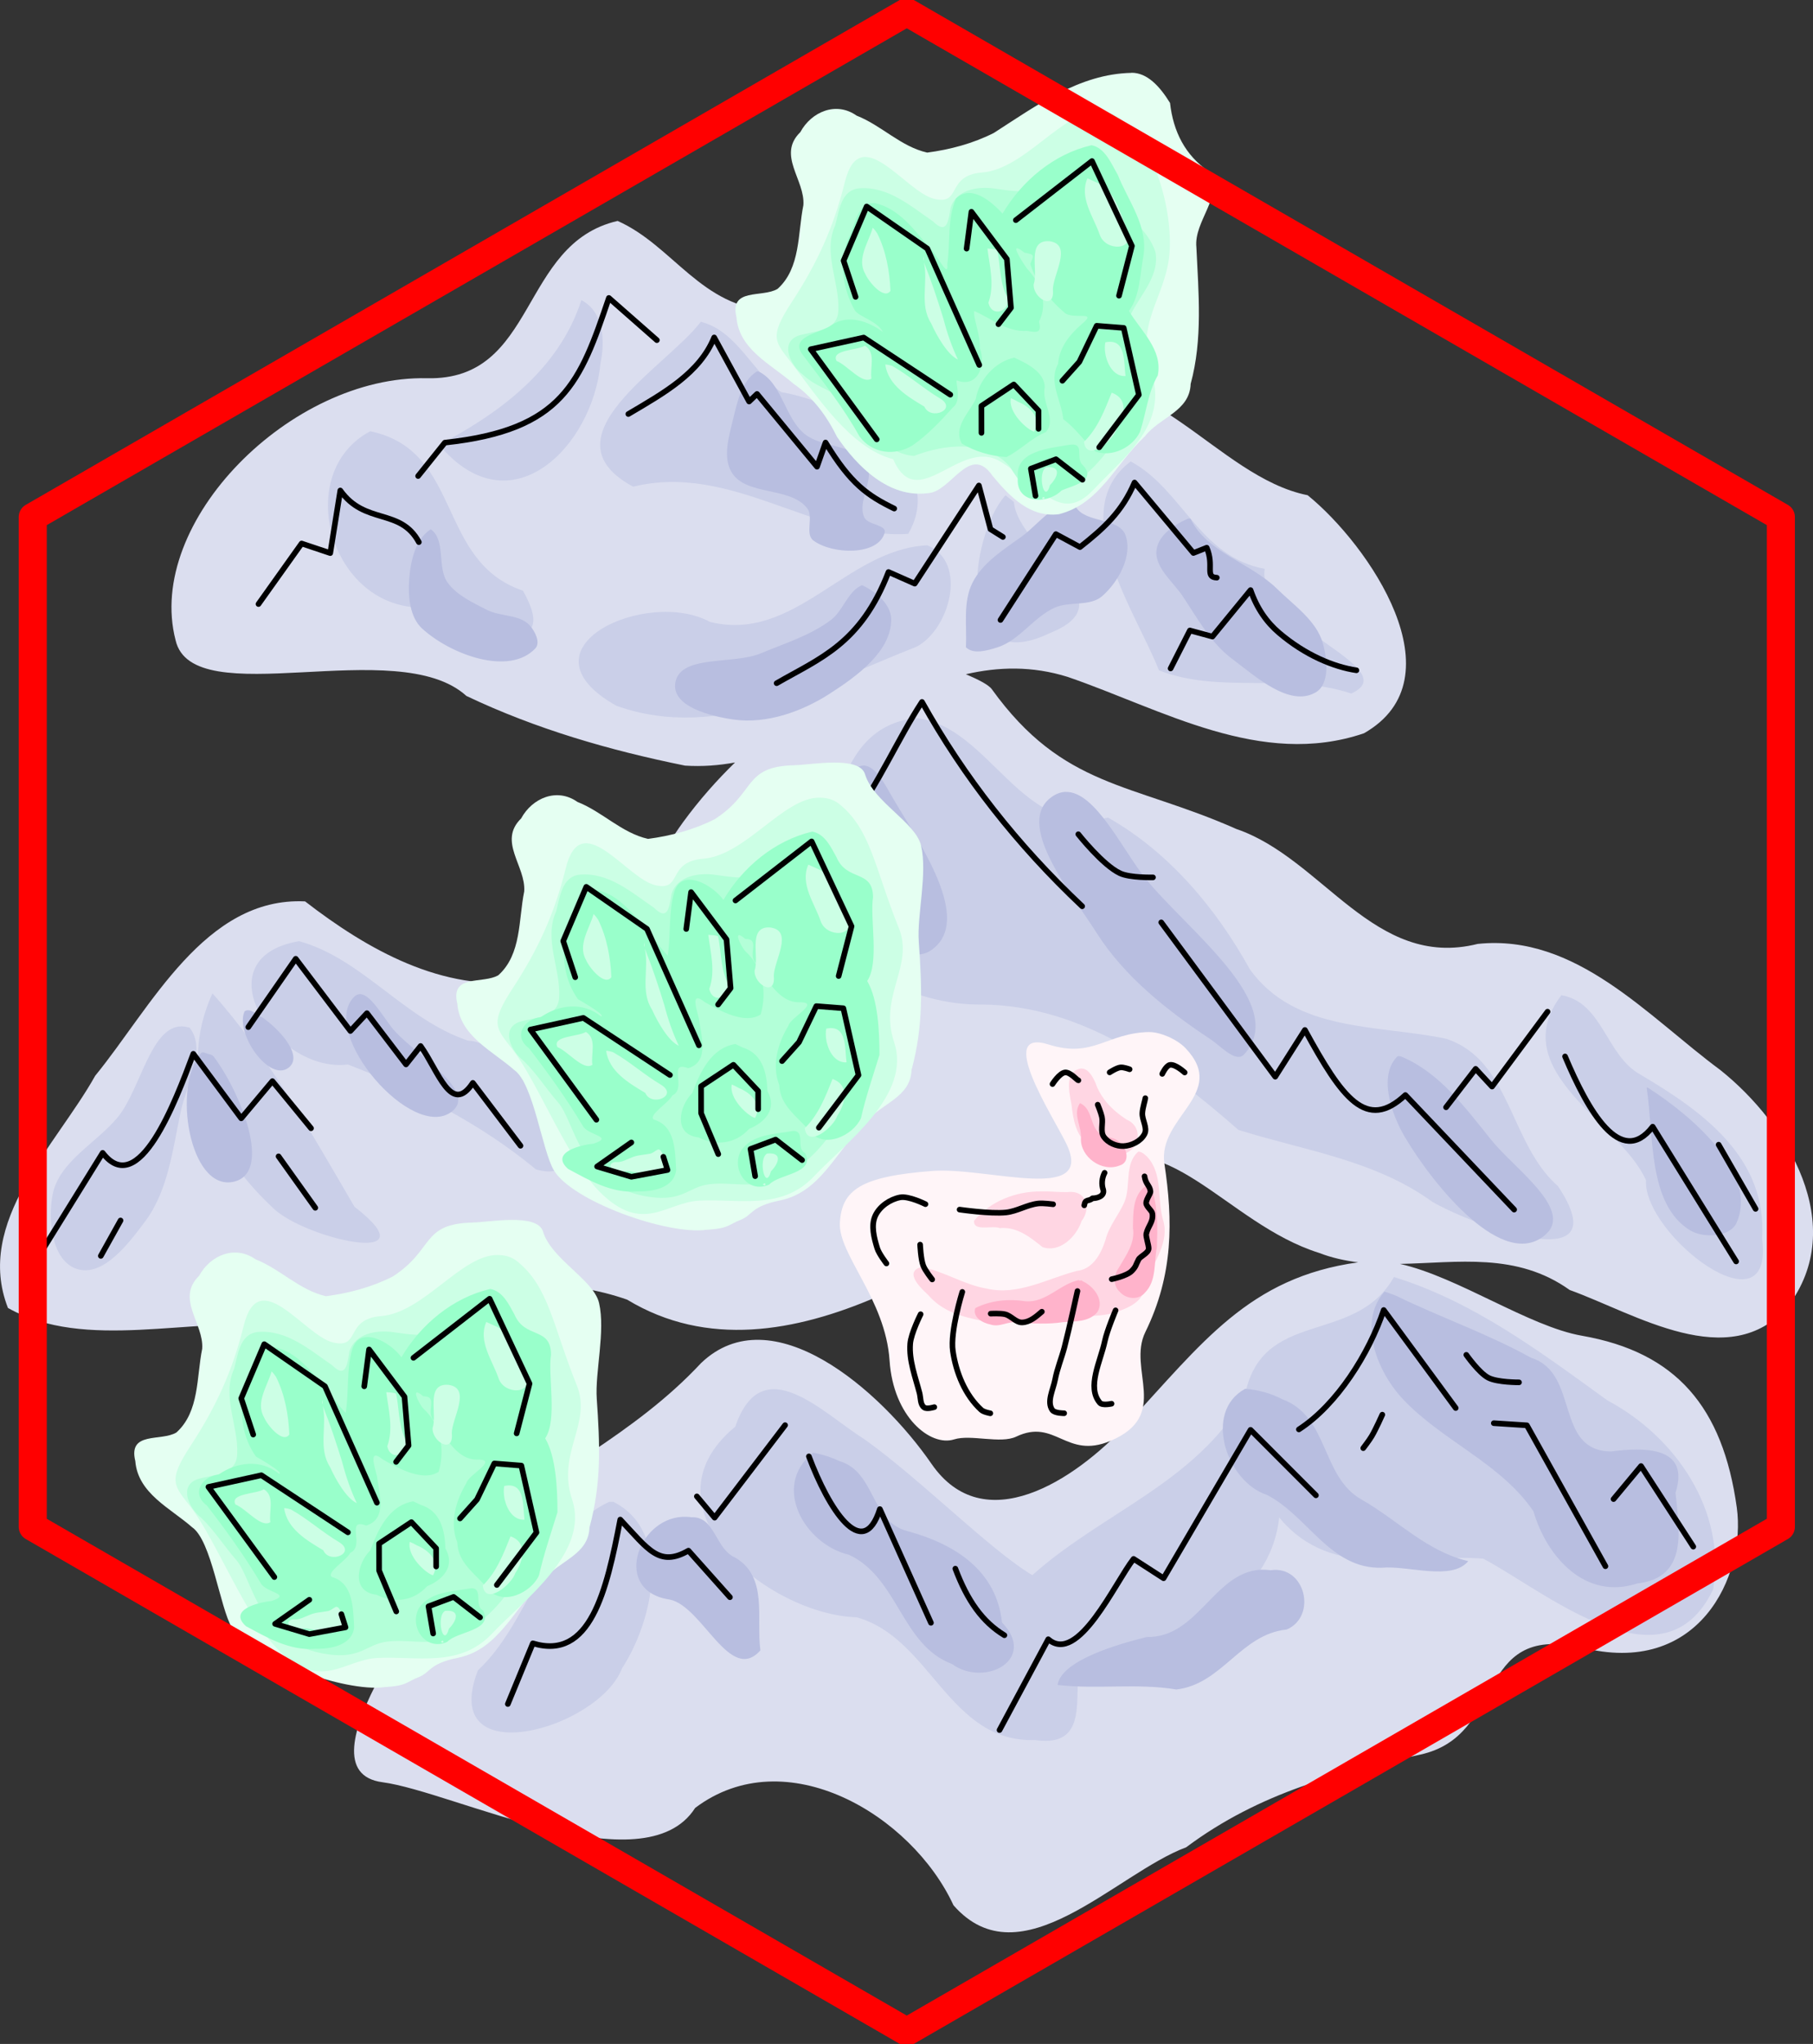<?xml version="1.0" encoding="UTF-8" standalone="no"?>
<!-- Created with Inkscape (http://www.inkscape.org/) -->

<svg
   xml:space="preserve"
   sodipodi:docname="art_0_color.svg"
   inkscape:version="1.3 (0e150ed6c4, 2023-07-21)"
   id="svg5"
   version="1.1"
   viewBox="0 0 32.334 36.433"
   height="36.433mm"
   width="32.334mm"
   xmlns:inkscape="http://www.inkscape.org/namespaces/inkscape"
   xmlns:sodipodi="http://sodipodi.sourceforge.net/DTD/sodipodi-0.dtd"
   xmlns="http://www.w3.org/2000/svg"
   xmlns:svg="http://www.w3.org/2000/svg"
   xmlns:ns3="svglink"
   xmlns:ns4="svglink:origin"><rect x="0" y="0" width="32.334" height="36.433" fill="#333333" stroke="none"/><sodipodi:namedview
     id="namedview7"
     pagecolor="#ffffff"
     bordercolor="#666666"
     borderopacity="1.0"
     inkscape:pageshadow="2"
     inkscape:pageopacity="0"
     inkscape:pagecheckerboard="false"
     inkscape:document-units="mm"
     showgrid="false"
     inkscape:zoom="12.624463"
     inkscape:cx="77.508245"
     inkscape:cy="36.318375"
     inkscape:window-width="1916"
     inkscape:window-height="1037"
     inkscape:window-x="0"
     inkscape:window-y="0"
     inkscape:window-maximized="1"
     inkscape:current-layer="g146935"
     inkscape:showpageshadow="2"
     inkscape:deskcolor="#ffffff" /><defs
     id="defs2"><clipPath
       clipPathUnits="userSpaceOnUse"
       id="clipPath4244"><path
         d="m -89.349,133.477 17.321,10 17.32,-10 v -20 l -17.32,-10 -17.321,10 v 20"
         class="s1"
         id="path4246"
         style="fill:none;fill-opacity:1;stroke:#000000;stroke-width:0.1;stroke-linecap:round;stroke-linejoin:round;stroke-dasharray:none" /></clipPath></defs><g
     inkscape:label="Layer 1"
     inkscape:groupmode="layer"
     id="g146935"
     transform="translate(89.941,-103.461)"><g
       inkscape:label="svglink:mountains_color.svg"
       ns3:href="mountains_color.svg"
       ns4:x="-84.721771"
       ns4:y="106.59617"
       ns3:image-svg-dpi="200"
       ns3:image-height="32.414104"
       ns3:image-width="32.622597"
       id="g60"
       transform="translate(-5.219,0.803)"><sodipodi:namedview
         id="namedview1"
         pagecolor="#ffffff"
         bordercolor="#666666"
         borderopacity="1.0"
         inkscape:pageshadow="2"
         inkscape:pageopacity="0"
         inkscape:pagecheckerboard="false"
         inkscape:document-units="mm"
         showgrid="false"
         inkscape:zoom="3.1408067"
         inkscape:cx="44.096952"
         inkscape:cy="94.4025"
         inkscape:window-width="1916"
         inkscape:window-height="1037"
         inkscape:window-x="0"
         inkscape:window-y="0"
         inkscape:window-maximized="1"
         inkscape:current-layer="layer1"
         inkscape:showpageshadow="2"
         inkscape:deskcolor="#ffffff"
         transform="translate(-84.722, 106.596)" /><defs
         id="defs3"
         transform="translate(-84.722, 106.596)"><inkscape:path-effect
           effect="simplify"
           id="path-effect165099"
           is_visible="true"
           lpeversion="1"
           steps="1"
           threshold="0.017"
           smooth_angles="360"
           helper_size="0"
           simplify_individual_paths="false"
           simplify_just_coalesce="false" /><inkscape:path-effect
           effect="simplify"
           id="path-effect165095"
           is_visible="true"
           lpeversion="1"
           steps="1"
           threshold="0.017"
           smooth_angles="360"
           helper_size="0"
           simplify_individual_paths="false"
           simplify_just_coalesce="false" /><inkscape:path-effect
           effect="simplify"
           id="path-effect165091"
           is_visible="true"
           lpeversion="1"
           steps="1"
           threshold="0.017"
           smooth_angles="360"
           helper_size="0"
           simplify_individual_paths="false"
           simplify_just_coalesce="false" /><inkscape:path-effect
           effect="simplify"
           id="path-effect165087"
           is_visible="true"
           lpeversion="1"
           steps="1"
           threshold="0.017"
           smooth_angles="360"
           helper_size="0"
           simplify_individual_paths="false"
           simplify_just_coalesce="false" /><inkscape:path-effect
           effect="simplify"
           id="path-effect165083"
           is_visible="true"
           lpeversion="1"
           steps="1"
           threshold="0.017"
           smooth_angles="360"
           helper_size="0"
           simplify_individual_paths="false"
           simplify_just_coalesce="false" /><inkscape:path-effect
           effect="simplify"
           id="path-effect165017"
           is_visible="true"
           lpeversion="1"
           steps="1"
           threshold="0.017"
           smooth_angles="360"
           helper_size="0"
           simplify_individual_paths="false"
           simplify_just_coalesce="false" /><inkscape:path-effect
           effect="simplify"
           id="path-effect164888"
           is_visible="true"
           lpeversion="1"
           steps="1"
           threshold="0.017"
           smooth_angles="360"
           helper_size="0"
           simplify_individual_paths="false"
           simplify_just_coalesce="false" /><inkscape:path-effect
           effect="simplify"
           id="path-effect164884"
           is_visible="true"
           lpeversion="1"
           steps="1"
           threshold="0.017"
           smooth_angles="360"
           helper_size="0"
           simplify_individual_paths="false"
           simplify_just_coalesce="false" /><inkscape:path-effect
           effect="simplify"
           id="path-effect164281"
           is_visible="true"
           lpeversion="1"
           steps="1"
           threshold="0.017"
           smooth_angles="360"
           helper_size="0"
           simplify_individual_paths="false"
           simplify_just_coalesce="false" /><inkscape:path-effect
           effect="simplify"
           id="path-effect164277"
           is_visible="true"
           lpeversion="1"
           steps="1"
           threshold="0.017"
           smooth_angles="360"
           helper_size="0"
           simplify_individual_paths="false"
           simplify_just_coalesce="false" /><inkscape:path-effect
           effect="simplify"
           id="path-effect164273"
           is_visible="true"
           lpeversion="1"
           steps="1"
           threshold="0.017"
           smooth_angles="360"
           helper_size="0"
           simplify_individual_paths="false"
           simplify_just_coalesce="false" /><inkscape:path-effect
           effect="simplify"
           id="path-effect163974"
           is_visible="true"
           lpeversion="1"
           steps="1"
           threshold="0.017"
           smooth_angles="360"
           helper_size="0"
           simplify_individual_paths="false"
           simplify_just_coalesce="false" /><inkscape:path-effect
           effect="simplify"
           id="path-effect163970"
           is_visible="true"
           lpeversion="1"
           steps="1"
           threshold="0.017"
           smooth_angles="360"
           helper_size="0"
           simplify_individual_paths="false"
           simplify_just_coalesce="false" /><inkscape:path-effect
           effect="simplify"
           id="path-effect163966"
           is_visible="true"
           lpeversion="1"
           steps="1"
           threshold="0.017"
           smooth_angles="360"
           helper_size="0"
           simplify_individual_paths="false"
           simplify_just_coalesce="false" /><inkscape:path-effect
           effect="simplify"
           id="path-effect163962"
           is_visible="true"
           lpeversion="1"
           steps="1"
           threshold="0.017"
           smooth_angles="360"
           helper_size="0"
           simplify_individual_paths="false"
           simplify_just_coalesce="false" /><inkscape:path-effect
           effect="simplify"
           id="path-effect163958"
           is_visible="true"
           lpeversion="1"
           steps="1"
           threshold="0.017"
           smooth_angles="360"
           helper_size="0"
           simplify_individual_paths="false"
           simplify_just_coalesce="false" /><inkscape:path-effect
           effect="simplify"
           id="path-effect163954"
           is_visible="true"
           lpeversion="1"
           steps="1"
           threshold="0.017"
           smooth_angles="360"
           helper_size="0"
           simplify_individual_paths="false"
           simplify_just_coalesce="false" /><inkscape:path-effect
           effect="simplify"
           id="path-effect163743"
           is_visible="true"
           lpeversion="1"
           steps="1"
           threshold="0.017"
           smooth_angles="360"
           helper_size="0"
           simplify_individual_paths="false"
           simplify_just_coalesce="false" /><inkscape:path-effect
           effect="simplify"
           id="path-effect163150"
           is_visible="true"
           lpeversion="1"
           steps="1"
           threshold="0.017"
           smooth_angles="360"
           helper_size="0"
           simplify_individual_paths="false"
           simplify_just_coalesce="false" /><inkscape:path-effect
           effect="simplify"
           id="path-effect163146"
           is_visible="true"
           lpeversion="1"
           steps="1"
           threshold="0.017"
           smooth_angles="360"
           helper_size="0"
           simplify_individual_paths="false"
           simplify_just_coalesce="false" /><inkscape:path-effect
           effect="simplify"
           id="path-effect163142"
           is_visible="true"
           lpeversion="1"
           steps="1"
           threshold="0.017"
           smooth_angles="360"
           helper_size="0"
           simplify_individual_paths="false"
           simplify_just_coalesce="false" /><inkscape:path-effect
           effect="simplify"
           id="path-effect163138"
           is_visible="true"
           lpeversion="1"
           steps="1"
           threshold="0.017"
           smooth_angles="360"
           helper_size="0"
           simplify_individual_paths="false"
           simplify_just_coalesce="false" /><inkscape:path-effect
           effect="simplify"
           id="path-effect163134"
           is_visible="true"
           lpeversion="1"
           steps="1"
           threshold="0.017"
           smooth_angles="360"
           helper_size="0"
           simplify_individual_paths="false"
           simplify_just_coalesce="false" /><inkscape:path-effect
           effect="simplify"
           id="path-effect162653"
           is_visible="true"
           lpeversion="1"
           steps="1"
           threshold="0.017"
           smooth_angles="360"
           helper_size="0"
           simplify_individual_paths="false"
           simplify_just_coalesce="false" /><inkscape:path-effect
           effect="simplify"
           id="path-effect162604"
           is_visible="true"
           lpeversion="1"
           steps="1"
           threshold="0.017"
           smooth_angles="360"
           helper_size="0"
           simplify_individual_paths="false"
           simplify_just_coalesce="false" /><inkscape:path-effect
           effect="simplify"
           id="path-effect162559"
           is_visible="true"
           lpeversion="1"
           steps="1"
           threshold="0.017"
           smooth_angles="360"
           helper_size="0"
           simplify_individual_paths="false"
           simplify_just_coalesce="false" /><inkscape:path-effect
           effect="simplify"
           id="path-effect162555"
           is_visible="true"
           lpeversion="1"
           steps="1"
           threshold="0.017"
           smooth_angles="360"
           helper_size="0"
           simplify_individual_paths="false"
           simplify_just_coalesce="false" /><inkscape:path-effect
           effect="simplify"
           id="path-effect162551"
           is_visible="true"
           lpeversion="1"
           steps="1"
           threshold="0.017"
           smooth_angles="360"
           helper_size="0"
           simplify_individual_paths="false"
           simplify_just_coalesce="false" /><inkscape:path-effect
           effect="simplify"
           id="path-effect162547"
           is_visible="true"
           lpeversion="1"
           steps="1"
           threshold="0.017"
           smooth_angles="360"
           helper_size="0"
           simplify_individual_paths="false"
           simplify_just_coalesce="false" /><inkscape:path-effect
           effect="simplify"
           id="path-effect162375"
           is_visible="true"
           lpeversion="1"
           steps="1"
           threshold="0.017"
           smooth_angles="360"
           helper_size="0"
           simplify_individual_paths="false"
           simplify_just_coalesce="false" /><inkscape:path-effect
           effect="simplify"
           id="path-effect162371"
           is_visible="true"
           lpeversion="1"
           steps="1"
           threshold="0.017"
           smooth_angles="360"
           helper_size="0"
           simplify_individual_paths="false"
           simplify_just_coalesce="false" /><inkscape:path-effect
           effect="simplify"
           id="path-effect162367"
           is_visible="true"
           lpeversion="1"
           steps="1"
           threshold="0.017"
           smooth_angles="360"
           helper_size="0"
           simplify_individual_paths="false"
           simplify_just_coalesce="false" /><clipPath
           clipPathUnits="userSpaceOnUse"
           id="clipPath2"><path
             d="m -89.349,133.477 17.321,10 17.32,-10 v -20 l -17.32,-10 -17.321,10 v 20"
             class="s1"
             id="path2"
             style="fill:none;fill-opacity:1;stroke:#000000;stroke-width:0.1;stroke-linecap:round;stroke-linejoin:round;stroke-dasharray:none" /></clipPath></defs><g
         inkscape:label="Layer 1"
         inkscape:groupmode="layer"
         id="g3"
         transform="translate(3.206,-2.261)"><g
           id="g33"
           inkscape:label="colors"><path
             id="path3"
             style="fill:#dbdeef;fill-opacity:1;stroke:none;stroke-width:0.2;stroke-linecap:round;stroke-linejoin:round;stroke-dasharray:none"
             d="m -76.913,108.857 c -1.759,0.406 -1.428,2.849 -3.4,2.804 -2.423,-0.056 -5.029,2.559 -4.484,4.668 0.303,1.325 3.957,-0.125 5.187,0.995 1.246,0.593 2.561,0.971 3.899,1.242 0.305,0.02 0.601,-0.003 0.892,-0.056 -0.32,0.312 -0.636,0.665 -0.931,1.07 -0.776,1.07 -1.286,2.688 -2.824,2.828 -1.455,0.204 -2.807,-0.567 -3.913,-1.422 -1.787,-0.085 -2.751,1.896 -3.743,3.108 -0.696,1.244 -2.156,2.605 -1.556,4.139 1.385,0.78 3.254,0.152 4.848,0.322 2.048,-0.26 4.129,-1.193 6.195,-0.47 1.423,0.862 3.011,0.572 4.455,-0.05 1.754,-0.344 2.244,-1.458 3.649,-2.287 1.508,-0.89 2.565,0.979 4.234,1.503 0.229,0.089 0.463,0.139 0.699,0.169 -1.955,0.269 -2.786,1.447 -4.126,2.887 -0.944,1.016 -2.552,2.053 -3.482,0.706 -0.913,-1.323 -2.852,-3.005 -4.112,-1.796 -1.184,1.271 -2.735,1.984 -4.017,3.007 -0.725,1.06 -3.232,4.255 -1.664,4.463 1.268,0.168 4.665,1.886 5.577,0.458 1.615,-1.217 3.861,0.123 4.607,1.735 1.198,1.369 2.894,-0.565 4.151,-1.034 1.317,-0.984 2.747,-1.34 4.172,-1.651 1.557,-0.34 0.934,-2.329 2.862,-1.915 2.113,0.554 2.953,-1.284 2.785,-2.489 -0.249,-1.793 -1.081,-2.769 -2.763,-3.063 -0.941,-0.164 -2.209,-1.048 -3.243,-1.28 1.031,-0.02 2.08,-0.211 3.026,0.465 1.173,0.423 2.841,1.496 3.888,0.297 1.096,-1.442 0.002,-3.259 -1.203,-4.219 -1.291,-0.953 -2.567,-2.431 -4.326,-2.247 -1.848,0.463 -2.759,-1.521 -4.303,-2.048 -1.881,-0.833 -3.086,-0.722 -4.363,-2.493 -0.057,-0.079 -0.246,-0.174 -0.462,-0.266 0.581,-0.133 1.18,-0.151 1.817,0.048 1.689,0.58 3.443,1.629 5.282,1.005 1.722,-0.98 0.088,-3.359 -1.004,-4.244 -1.625,-0.322 -2.882,-2.547 -4.596,-1.811 -1.662,1.564 -3.66,-0.43 -4.957,-1.478 -1.264,-0.052 -1.763,-1.16 -2.753,-1.6 z" /><path
             id="path33"
             style="fill:#cacfe8;fill-opacity:1;stroke:none;stroke-width:0.2;stroke-linecap:round;stroke-linejoin:round;stroke-dasharray:none"
             d="m -77.56,110.268 c -0.409,1.281 -1.55,2.064 -2.536,2.579 1.272,1.52 2.74,0.033 2.878,-1.457 0.082,-0.39 0.061,-0.909 -0.342,-1.122 z m 2.131,0.387 c -0.618,0.809 -2.841,2.058 -1.207,2.939 1.769,-0.43 3.211,0.943 4.905,0.841 0.743,-1.279 -1.112,-2.328 -2.265,-2.527 -0.515,-0.359 -0.792,-1.093 -1.433,-1.253 z m -5.896,1.951 c -1.401,0.745 -0.716,3.182 0.957,3.142 0.602,0.311 2.556,1.089 1.766,-0.3 -1.548,-0.525 -1.07,-2.495 -2.722,-2.842 z m 13.563,0.538 c -1.178,0.883 0.098,2.689 0.503,3.723 1.078,0.426 2.32,0.04 3.429,0.414 0.994,-0.448 -1.699,-1.215 -1.543,-2.222 -1.169,-0.217 -1.466,-1.419 -2.39,-1.915 z m -2.234,0.603 c -0.663,0.745 -0.919,3.28 0.784,2.46 1.462,-0.578 -0.549,-1.437 -0.634,-2.342 z m -1.394,0.892 c -1.441,0.068 -2.357,1.743 -3.877,1.365 -1.114,-0.611 -3.506,0.462 -1.667,1.496 1.855,0.661 3.665,-0.396 5.352,-1.053 0.59,-0.307 0.922,-1.511 0.192,-1.808 z m -0.188,3.081 c -1.381,0.12 -1.566,1.813 -1.563,2.908 -0.035,1.478 1.449,2.218 2.747,2.197 1.774,0.022 3.274,1.111 4.552,2.234 1.179,0.37 2.431,0.537 3.458,1.282 0.76,0.435 3.354,1.39 2.241,-0.28 -0.865,-0.756 -0.838,-2.252 -1.997,-2.627 -1.204,-0.254 -2.685,-0.106 -3.497,-1.237 -0.6,-1.083 -1.439,-2.087 -2.53,-2.705 -1.556,0.372 -2.103,-1.622 -3.41,-1.771 z m -3.009,1.743 c -0.009,-2.5e-4 -0.019,5e-5 -0.028,10e-4 -0.583,0.064 -0.734,0.914 -1.12,1.355 -0.416,0.477 -0.816,0.974 -1.288,1.396 -0.387,0.346 -1.207,0.404 -1.254,0.92 -0.048,0.534 0.571,1.124 1.106,1.169 0.633,0.053 1.101,-0.672 1.522,-1.148 0.428,-0.484 0.73,-1.077 0.969,-1.677 0.221,-0.554 0.613,-1.177 0.417,-1.74 -0.046,-0.132 -0.185,-0.273 -0.325,-0.276 z m -8.007,2.232 c -1.774,0.305 -0.41,2.363 0.87,2.198 1.204,0.465 2.359,1.046 3.354,1.87 1.345,0.379 -0.333,-2.289 -1.209,-2.294 -1.139,-0.381 -1.884,-1.461 -3.015,-1.774 z m -1.545,0.93 c -0.651,1.427 0.002,2.814 1.059,3.805 0.53,0.563 2.908,1.107 1.473,-0.002 -0.763,-1.309 -1.563,-2.722 -2.533,-3.803 z m 24.057,0.033 c -1.027,1.359 1.064,2.274 1.509,3.299 -0.048,0.977 2.298,2.776 2.071,1.038 0.094,-1.437 -1.054,-2.264 -2.171,-2.922 -0.615,-0.34 -0.671,-1.288 -1.409,-1.415 z m -24.599,0.556 c -0.558,-0.011 -0.741,1.121 -1.142,1.613 -0.381,0.467 -1.048,0.79 -1.166,1.381 -0.09,0.455 -0.016,1.176 0.423,1.327 0.47,0.161 0.93,-0.447 1.227,-0.845 0.41,-0.55 0.492,-1.286 0.634,-1.956 0.104,-0.491 0.469,-1.105 0.157,-1.499 -0.003,-0.004 -0.012,0.002 -0.016,-0.002 v -5.2e-4 c -0.041,-0.011 -0.08,-0.017 -0.117,-0.018 z m 21.614,4.467 c -0.706,1.245 -2.373,0.529 -2.667,2.149 -0.872,1.52 -2.547,2.057 -3.783,3.166 -0.747,-0.444 -1.99,-1.706 -2.988,-2.418 -0.755,-0.473 -1.83,-1.624 -2.31,-0.229 -1.751,1.447 0.597,3.35 2.163,3.398 1.325,0.362 1.644,2.241 3.185,2.188 1.453,0.216 0.079,-2.02 1.454,-1.292 1.165,-0.55 2.735,-1.178 2.899,-2.676 0.946,1.153 2.397,0.637 3.64,0.735 1.129,0.6 3.22,2.389 4.098,0.549 0.241,-1.406 -0.674,-2.727 -1.883,-3.369 -1.189,-0.86 -2.389,-1.764 -3.809,-2.2 z m -13.993,4.007 c -1.182,0.543 -1.4,2.124 -2.344,3.004 -0.72,1.854 2.153,1.057 2.57,-0.036 0.545,-0.833 0.912,-2.429 -0.156,-2.968 z" /><path
             id="path20"
             style="fill:#b8bee0;fill-opacity:1;stroke:none;stroke-width:0.2;stroke-linecap:round;stroke-linejoin:round;stroke-dasharray:none"
             d="m -74.419,111.54 c -0.007,3e-4 -0.015,0.002 -0.021,0.006 -0.264,0.174 -0.341,0.546 -0.416,0.854 -0.074,0.305 -0.186,0.675 -0.021,0.942 0.261,0.422 1.041,0.245 1.345,0.637 0.12,0.154 -0.046,0.459 0.111,0.575 0.342,0.253 1.157,0.272 1.27,-0.138 0.04,-0.146 -0.297,-0.136 -0.362,-0.273 -0.138,-0.29 0.201,-0.687 0.036,-0.962 -0.211,-0.35 -0.792,-0.27 -1.107,-0.532 -0.352,-0.292 -0.399,-0.909 -0.812,-1.106 -0.006,-0.003 -0.014,-0.004 -0.022,-0.004 z m 5.532,2.373 c -0.272,-2.6e-4 -0.561,0.382 -0.81,0.563 -0.329,0.239 -0.71,0.471 -0.89,0.836 -0.17,0.344 -0.095,0.761 -0.114,1.144 v 5.1e-4 c 0.13,0.131 0.378,0.059 0.554,0.004 0.398,-0.122 0.649,-0.539 1.029,-0.71 0.266,-0.119 0.631,-0.015 0.85,-0.208 0.29,-0.256 0.543,-0.719 0.413,-1.083 -0.115,-0.32 -0.716,-0.212 -0.887,-0.506 v -5.2e-4 c -0.039,-0.023 -0.079,-0.035 -0.119,-0.039 -0.009,-8.3e-4 -0.018,-0.001 -0.026,-0.001 z m 2.164,0.249 c -0.011,10e-4 -0.023,0.005 -0.033,0.009 -0.236,0.102 -0.51,0.29 -0.545,0.544 -0.044,0.314 0.289,0.566 0.465,0.83 0.263,0.394 0.501,0.833 0.881,1.117 0.428,0.321 1.024,0.866 1.489,0.6 0.256,-0.146 0.211,-0.591 0.131,-0.875 -0.116,-0.409 -0.517,-0.677 -0.82,-0.975 -0.471,-0.462 -1.254,-0.648 -1.538,-1.243 v -5.2e-4 c -0.007,-0.007 -0.018,-0.009 -0.029,-0.007 z m -13.523,0.194 c -0.003,2e-5 -0.006,7.5e-4 -0.008,0.002 -0.269,0.179 -0.354,0.571 -0.377,0.893 -0.021,0.3 0.01,0.669 0.232,0.872 0.504,0.462 1.551,0.852 2.019,0.353 0.095,-0.102 -0.005,-0.303 -0.098,-0.407 -0.181,-0.203 -0.526,-0.155 -0.768,-0.28 -0.25,-0.13 -0.528,-0.254 -0.696,-0.481 -0.197,-0.267 -0.03,-0.754 -0.298,-0.951 -0.002,-0.001 -0.004,-0.002 -0.007,-0.002 z m 7.692,0.995 c -0.002,0 -0.005,3e-5 -0.007,10e-4 -0.251,0.113 -0.328,0.452 -0.548,0.618 -0.37,0.278 -0.827,0.418 -1.254,0.596 -0.498,0.207 -1.47,0.011 -1.524,0.548 -0.04,0.405 0.641,0.574 1.044,0.631 0.586,0.083 1.218,-0.142 1.716,-0.463 0.481,-0.31 1.097,-0.753 1.093,-1.325 -0.002,-0.265 -0.274,-0.494 -0.514,-0.605 -0.002,-10e-4 -0.004,-10e-4 -0.006,-10e-4 z m 0.02,3.214 c -0.023,8.9e-4 -0.047,0.006 -0.071,0.015 -0.717,0.291 -0.445,1.625 -0.101,2.318 0.25,0.503 0.923,1.279 1.384,0.959 0.766,-0.53 -0.21,-1.907 -0.681,-2.71 -0.122,-0.208 -0.296,-0.566 -0.509,-0.582 -0.008,-5e-4 -0.015,-8.1e-4 -0.023,-5.1e-4 z m 3.614,0.469 c -0.076,0.002 -0.152,0.025 -0.229,0.075 -0.715,0.465 0.321,1.716 0.777,2.436 0.497,0.784 1.262,1.388 2.036,1.901 0.182,0.12 0.45,0.428 0.597,0.267 0.809,-0.886 -1.009,-2.204 -1.762,-3.138 -0.404,-0.501 -0.891,-1.554 -1.42,-1.54 z m -7.338,2.115 c -0.077,-0.004 -0.159,0.014 -0.224,0.055 -0.302,0.193 -0.542,0.505 -0.673,0.838 -0.09,0.227 -0.09,0.489 -0.054,0.731 0.044,0.297 0.116,0.624 0.323,0.842 0.224,0.236 0.625,0.212 0.893,0.397 0.222,0.154 0.313,0.491 0.568,0.58 0.139,0.048 0.336,0.049 0.438,-0.057 0.186,-0.193 0.091,-0.533 0.075,-0.8 -0.032,-0.559 -0.116,-1.133 -0.347,-1.642 -0.136,-0.302 -0.329,-0.598 -0.594,-0.795 -0.115,-0.086 -0.261,-0.141 -0.405,-0.149 z m -5.249,1.49 c -0.007,1e-5 -0.013,5.4e-4 -0.02,0.002 -0.03,0.005 -0.059,0.02 -0.087,0.048 -0.63,0.636 1.04,2.593 1.746,2.042 0.46,-0.359 -0.619,-0.998 -1.014,-1.427 -0.183,-0.198 -0.42,-0.664 -0.625,-0.664 z m -2.009,0.288 c -0.025,0.002 -0.047,0.011 -0.055,0.03 -0.158,0.392 0.438,1.244 0.782,0.999 0.329,-0.234 -0.288,-0.849 -0.655,-1.017 -0.02,-0.009 -0.047,-0.014 -0.072,-0.012 z m -0.8,0.75 c -0.009,8e-4 -0.017,0.004 -0.023,0.011 -0.523,0.59 -0.209,2.452 0.565,2.298 0.739,-0.148 0.113,-1.637 -0.345,-2.236 -0.024,-0.032 -0.071,-0.038 -0.11,-0.049 -0.027,-0.007 -0.061,-0.027 -0.087,-0.024 z m 21.345,0.067 c -0.007,-6.7e-4 -0.014,-6.8e-4 -0.02,5.2e-4 -0.008,0.002 -0.016,0.005 -0.022,0.011 -0.334,0.346 -0.102,1.022 0.143,1.436 0.519,0.875 1.776,2.415 2.52,1.721 0.474,-0.443 -0.58,-1.172 -0.985,-1.678 -0.449,-0.561 -0.915,-1.186 -1.574,-1.471 -0.018,-0.008 -0.041,-0.017 -0.061,-0.019 z m 4.417,0.56 c -0.002,2.6e-4 -0.004,10e-4 -0.006,0.003 v 5.1e-4 c 0.13,0.875 0.02,2.07 0.769,2.539 0.238,0.149 0.72,0.126 0.834,-0.132 0.388,-0.876 -0.769,-1.887 -1.576,-2.404 -0.004,-0.002 -0.009,-0.005 -0.014,-0.006 -0.003,-5e-4 -0.005,-7.7e-4 -0.007,-5.2e-4 z m -4.682,3.638 c -0.491,0.556 -0.117,1.447 0.331,1.919 0.704,0.747 1.74,1.137 2.325,1.996 0.236,0.81 0.923,1.591 1.851,1.287 0.924,-0.103 0.745,-0.976 0.683,-1.616 0.27,-0.839 -0.577,-0.811 -1.149,-0.737 -1.014,-0.009 -0.558,-1.399 -1.425,-1.669 -0.78,-0.432 -1.618,-0.72 -2.418,-1.11 l -0.098,-0.037 z m -2.486,1.733 c -0.754,0.41 -0.33,1.658 0.389,1.89 0.735,0.38 1.126,1.32 2.044,1.299 0.471,-0.046 1.25,0.242 1.546,-0.118 -0.75,-0.178 -1.25,-0.727 -1.908,-1.101 -0.715,-0.408 -0.577,-1.475 -1.402,-1.782 -0.207,-0.108 -0.436,-0.172 -0.668,-0.188 z m -7.704,1.137 c -0.752,0.598 -0.147,1.639 0.641,1.821 0.883,0.418 0.928,1.602 1.835,1.947 0.584,0.422 1.529,-0.08 0.892,-0.741 -0.099,-0.935 -0.852,-1.4 -1.677,-1.626 -0.678,-0.166 -0.568,-1.059 -1.229,-1.253 -0.146,-0.069 -0.302,-0.118 -0.461,-0.147 z m -2.332,1.144 c -0.814,0.043 -1.245,1.328 -0.224,1.475 0.589,0.124 1.072,1.514 1.615,0.906 -0.075,-0.576 0.139,-1.307 -0.445,-1.652 -0.367,-0.16 -0.358,-0.736 -0.781,-0.721 -0.029,-0.004 -0.057,-0.007 -0.085,-0.008 -0.027,-0.001 -0.054,-0.001 -0.08,0 z m 10.319,0.943 c -0.831,0.036 -1.126,1.22 -2.036,1.199 -0.533,0.132 -1.524,0.419 -1.592,0.855 0.704,0.082 1.419,-0.036 2.12,0.081 0.82,-0.098 1.144,-0.985 1.967,-1.069 0.546,-0.236 0.333,-1.147 -0.285,-1.057 -0.061,-0.008 -0.118,-0.011 -0.174,-0.009 z" /></g><g
           id="g34"
           inkscape:label="lines"><path
             style="fill:none;stroke:#000000;stroke-width:0.1;stroke-linecap:round;stroke-linejoin:round;stroke-dasharray:none"
             d="m -67.051,116.834 0.344,-0.677 0.402,0.109 0.68,-0.829 c 0.113,0.327 0.287,0.573 0.51,0.763 0.464,0.395 0.969,0.606 1.378,0.667"
             id="path56378-7"
             sodipodi:nodetypes="ccccsc" /><path
             style="fill:none;stroke:#000000;stroke-width:0.1;stroke-linecap:round;stroke-linejoin:round;stroke-dasharray:none"
             d="m -66.227,115.216 c -0.221,-0.009 -0.04,-0.21 -0.18,-0.534 l -0.237,0.094 -1.05,-1.256 c -0.22,0.518 -0.546,0.815 -0.973,1.151 l -0.43,-0.231 -0.988,1.53"
             id="path56376-0"
             sodipodi:nodetypes="ccccccc" /><path
             style="fill:none;stroke:#000000;stroke-width:0.1;stroke-linecap:round;stroke-linejoin:round;stroke-dasharray:none"
             d="m -70.042,114.49 -0.221,-0.138 -0.207,-0.779 -1.144,1.749 -0.468,-0.207 c -0.496,1.283 -1.22,1.535 -1.995,1.982"
             id="path56374-9"
             sodipodi:nodetypes="cccccc" /><path
             style="fill:none;stroke:#000000;stroke-width:0.1;stroke-linecap:round;stroke-linejoin:round;stroke-dasharray:none"
             d="m -80.458,114.582 c -0.33,-0.612 -0.961,-0.302 -1.401,-0.92 l -0.179,1.116 -0.511,-0.171 -0.769,1.079"
             id="path56372-6"
             sodipodi:nodetypes="ccccc" /><path
             style="fill:none;stroke:#000000;stroke-width:0.1;stroke-linecap:round;stroke-linejoin:round;stroke-dasharray:none"
             d="m -80.471,113.404 0.477,-0.595 c 2.111,-0.226 2.415,-1.075 2.925,-2.579 l 0.856,0.752"
             id="path56370-0"
             sodipodi:nodetypes="cccc" /><path
             style="fill:none;stroke:#000000;stroke-width:0.1;stroke-linecap:round;stroke-linejoin:round;stroke-dasharray:none"
             d="m -76.722,112.299 c 0.626,-0.37 1.271,-0.726 1.531,-1.365 l 0.623,1.142 0.141,-0.135 1.07,1.297 0.152,-0.431 c 0.448,0.738 0.75,0.945 1.225,1.177"
             id="path56353-6"
             sodipodi:nodetypes="ccccccc" /><path
             style="fill:none;stroke:#000000;stroke-width:0.1;stroke-linecap:round;stroke-linejoin:round;stroke-dasharray:none"
             d="m -82.381,125.03 -0.689,-0.84 -0.556,0.663 -0.854,-1.15 c -0.324,0.868 -0.979,2.597 -1.617,1.766 l -1.283,2.07"
             id="path56392-7"
             sodipodi:nodetypes="cccccc" /><path
             style="fill:none;stroke:#000000;stroke-width:0.1;stroke-linecap:round;stroke-linejoin:round;stroke-dasharray:none"
             d="m -83.5,123.227 0.846,-1.218 0.975,1.287 0.295,-0.317 0.697,0.913 0.26,-0.328 c 0.318,0.443 0.547,1.245 0.932,0.657 l 0.85,1.121"
             id="path56390-5"
             sodipodi:nodetypes="cccccccc" /><path
             style="fill:none;stroke:#000000;stroke-width:0.1;stroke-linecap:round;stroke-linejoin:round;stroke-dasharray:none"
             d="m -78.557,124.146 0.473,-0.73 0.294,0.391 0.778,-1.342 c 0.685,0.862 2.249,-2.328 2.765,-3.058 l 1.124,1.518 0.235,-0.384 1.285,1.403"
             id="path56388-5"
             sodipodi:nodetypes="cccccccc" /><path
             style="fill:none;stroke:#000000;stroke-width:0.1;stroke-linecap:round;stroke-linejoin:round;stroke-dasharray:none"
             d="m -72.76,119.558 c 0.509,-0.675 0.845,-1.471 1.275,-2.127 0.745,1.332 1.694,2.547 2.857,3.642 m 1.41,0.287 2.033,2.751 0.529,-0.833 c 0.666,1.217 1.097,1.812 1.792,1.16 l 1.94,2.042"
             id="path56386-6"
             sodipodi:nodetypes="cccccccc" /><path
             style="fill:none;stroke:#000000;stroke-width:0.1;stroke-linecap:round;stroke-linejoin:round;stroke-dasharray:none"
             d="m -62.138,124.656 0.527,-0.685 0.293,0.316 0.99,-1.335 m 0.312,0.798 c 0.409,0.97 0.992,1.996 1.563,1.252 l 1.488,2.402"
             id="path56650-9"
             sodipodi:nodetypes="ccccccc" /><path
             style="fill:none;stroke:#000000;stroke-width:0.1;stroke-linecap:round;stroke-linejoin:round;stroke-dasharray:none"
             d="m -57.277,125.323 0.659,1.144"
             id="path12285"
             sodipodi:nodetypes="cc" /><path
             style="fill:none;stroke:#000000;stroke-width:0.1;stroke-linecap:round;stroke-linejoin:round;stroke-dasharray:none"
             d="m -82.96,125.531 0.655,0.917"
             id="path12951" /><path
             style="fill:none;stroke:#000000;stroke-width:0.1;stroke-linecap:round;stroke-linejoin:round;stroke-dasharray:none"
             d="m -86.13,127.305 0.352,-0.631"
             id="path12957" /><path
             style="fill:none;stroke:#000000;stroke-width:0.1;stroke-linecap:round;stroke-linejoin:round;stroke-dasharray:none"
             d="m -68.697,119.789 c 0,0 0.436,0.552 0.744,0.696 0.179,0.084 0.588,0.073 0.588,0.073"
             id="path13614"
             sodipodi:nodetypes="cac" /><path
             style="fill:none;stroke:#000000;stroke-width:0.1;stroke-linecap:round;stroke-linejoin:round;stroke-dasharray:none"
             d="m -70.102,135.757 0.869,-1.619 c 0.53,0.465 1.191,-1.01 1.522,-1.432 l 0.535,0.345 1.551,-2.645 1.166,1.167"
             id="path56398" /><path
             style="fill:none;stroke:#000000;stroke-width:0.1;stroke-linecap:round;stroke-linejoin:round;stroke-dasharray:none"
             d="m -64.763,130.398 c 0.682,-0.441 1.253,-1.355 1.513,-2.128 l 1.284,1.747 m 0.679,0.27 0.59,0.038 1.401,2.512"
             id="path56396"
             sodipodi:nodetypes="cccccc" /><path
             style="fill:none;stroke:#000000;stroke-width:0.1;stroke-linecap:round;stroke-linejoin:round;stroke-dasharray:none"
             d="m -59.151,131.64 0.49,-0.589 0.932,1.437"
             id="path56394"
             sodipodi:nodetypes="ccc" /><path
             style="fill:none;stroke:#000000;stroke-width:0.1;stroke-linecap:round;stroke-linejoin:round;stroke-dasharray:none"
             d="m -78.871,135.293 0.446,-1.082 c 1.022,0.313 1.313,-0.922 1.559,-2.206 0.502,0.535 0.696,0.853 1.216,0.554 l 0.74,0.83"
             id="path56384" /><path
             style="fill:none;stroke:#000000;stroke-width:0.1;stroke-linecap:round;stroke-linejoin:round;stroke-dasharray:none"
             d="m -75.5,131.592 0.317,0.379 1.257,-1.649 m 0.424,0.557 c 0.345,0.921 0.96,1.905 1.266,0.939 l 0.911,2.027"
             id="path56382"
             sodipodi:nodetypes="cccccc" /><path
             style="fill:none;stroke:#000000;stroke-width:0.1;stroke-linecap:round;stroke-linejoin:round;stroke-dasharray:none"
             d="m -70.89,132.88 c 0.216,0.573 0.484,0.95 0.875,1.187"
             id="path56380"
             sodipodi:nodetypes="cc" /><path
             style="fill:none;stroke:#000000;stroke-width:0.1;stroke-linecap:round;stroke-linejoin:round;stroke-dasharray:none;stroke-opacity:1"
             d="m -61.777,129.069 c 0,0 0.225,0.321 0.392,0.408 0.164,0.085 0.548,0.082 0.548,0.082"
             id="path16469"
             sodipodi:nodetypes="cac" /><path
             style="fill:none;stroke:#000000;stroke-width:0.1;stroke-linecap:round;stroke-linejoin:round;stroke-dasharray:none;stroke-opacity:1"
             d="m -63.615,130.732 c 0,0 0.106,-0.138 0.15,-0.212 0.073,-0.123 0.19,-0.385 0.19,-0.385"
             id="path16744"
             sodipodi:nodetypes="cac" /></g></g></g><g
       inkscape:label="svglink:crystal_1_color.svg"
       ns3:href="crystal_1_color.svg"
       ns4:x="-72.670967"
       ns4:y="118.86562"
       ns3:image-svg-dpi="200"
       ns3:image-height="7.8751907"
       ns3:image-width="8.5209856"
       id="g61"
       transform="translate(-4.154,-14.106)"><sodipodi:namedview
   id="namedview60"
   pagecolor="#ffffff"
   bordercolor="#666666"
   borderopacity="1.0"
   inkscape:pageshadow="2"
   inkscape:pageopacity="0"
   inkscape:pagecheckerboard="false"
   inkscape:document-units="mm"
   showgrid="false"
   inkscape:zoom="10.262613"
   inkscape:cx="56.32094"
   inkscape:cy="33.568449"
   inkscape:window-width="1916"
   inkscape:window-height="1037"
   inkscape:window-x="0"
   inkscape:window-y="0"
   inkscape:window-maximized="1"
   inkscape:current-layer="g11136"
   inkscape:showpageshadow="2"
   inkscape:deskcolor="#d1d1d1"
   transform="translate(-72.671, 118.866)" />&#10;  <defs
   id="defs60"
   transform="translate(-72.671, 118.866)" />&#10;  <g
   inkscape:label="Layer 1"
   inkscape:groupmode="layer"
   id="layer1"
   transform="translate(-8.642,-41.207)">&#10;    <g
   id="g2"
   transform="translate(12.819,54.95)">&#10;      <g
   id="g171142"
   inkscape:label="crystal">&#10;        <path
   id="path169729"
   style="fill:#e5fff2;fill-opacity:1;stroke:none;stroke-width:0.2;stroke-linecap:round;stroke-linejoin:round;stroke-dasharray:none"
   d="m -69.787,105.123 c -0.93,0.018 -1.703,0.59 -2.453,1.071 -0.369,0.187 -0.782,0.297 -1.188,0.35 -0.471,-0.106 -0.816,-0.486 -1.259,-0.659 -0.365,-0.258 -0.806,-0.07 -1.004,0.295 -0.42,0.41 0.088,0.85 0.055,1.301 -0.103,0.503 -0.046,1.119 -0.46,1.492 -0.271,0.164 -0.864,-0.028 -0.733,0.509 0.046,0.578 0.627,0.84 1.012,1.179 0.349,0.239 0.597,0.576 0.781,0.95 0.36,0.531 0.928,1.099 1.627,1.003 0.409,-0.024 0.741,-0.898 1.147,-0.308 0.294,0.353 0.66,0.75 1.182,0.684 0.737,-0.187 1.002,-0.892 1.534,-1.388 0.267,-0.345 0.8,-0.441 0.817,-0.936 0.217,-0.794 0.14,-1.623 0.102,-2.432 -0.049,-0.474 0.492,-0.904 0.228,-1.349 -0.43,-0.292 -0.641,-0.718 -0.698,-1.226 -0.185,-0.3 -0.409,-0.54 -0.688,-0.538 z"
   sodipodi:nodetypes="ccccccccccscccccccc" />&#10;        <path
   id="path169923"
   style="fill:#ccffe5;fill-opacity:1;stroke:none;stroke-width:0.2;stroke-linecap:round;stroke-linejoin:round;stroke-dasharray:none"
   d="m -70.371,105.809 c -0.643,-0.005 -1.317,1.029 -2.075,1.089 -0.657,0.052 -0.358,0.591 -0.858,0.47 -0.516,-0.125 -1.32,-1.407 -1.593,-0.297 -0.199,0.808 -0.499,1.456 -0.945,2.136 -0.418,0.638 -0.298,0.707 0.002,1.097 0.443,0.576 1.038,1.505 1.805,1.705 0.433,0.997 1.189,-0.387 1.904,0.038 0.707,0.42 1.077,1.13 1.663,0.511 0.577,-0.61 1.349,-1.175 1.034,-2.117 -0.278,-0.83 0.222,-1.284 0.318,-2.012 0.096,-0.73 -0.22,-2.046 -0.903,-2.509 -0.115,-0.078 -0.232,-0.111 -0.351,-0.112 z"
   sodipodi:nodetypes="cccscsccsscsc" />&#10;        <path
   id="path170054"
   style="fill:#b3ffd8;fill-opacity:1;stroke:none;stroke-width:0.2;stroke-linecap:round;stroke-linejoin:round;stroke-dasharray:none"
   d="m -70.465,106.489 c -0.308,0.109 -0.507,0.406 -0.787,0.569 -0.28,0.247 -0.65,0.172 -0.983,0.126 -0.291,-0.04 -0.672,0.019 -0.775,0.341 -0.038,0.213 -0.057,0.503 -0.312,0.247 -0.4,-0.273 -0.81,-0.638 -1.33,-0.59 -0.319,0.039 -0.348,0.411 -0.416,0.657 -0.225,0.498 0.081,1.013 0.055,1.522 -0.015,0.384 -0.45,0.36 -0.716,0.447 -0.341,0.131 -0.124,0.541 0.082,0.692 0.253,0.251 0.641,0.3 0.863,0.592 0.324,0.331 0.61,0.821 1.12,0.859 0.542,-0.21 1.27,-0.295 1.702,0.181 0.174,0.263 0.386,0.649 0.773,0.496 0.507,-0.177 0.893,-0.601 1.168,-1.048 0.384,-0.635 -0.137,-1.384 0.173,-2.037 0.154,-0.408 0.569,-0.751 0.492,-1.221 -0.134,-0.436 -0.577,-0.669 -0.805,-1.049 -0.212,-0.213 -0.134,-0.601 -0.302,-0.782 z" />&#10;        <path
   id="path170185"
   style="fill:#99ffcb;fill-opacity:1;stroke:none;stroke-width:0.2;stroke-linecap:round;stroke-linejoin:round;stroke-dasharray:none"
   d="m -70.499,106.413 c -0.67,0.156 -1.238,0.632 -1.585,1.218 -0.194,-0.208 -0.555,-0.531 -0.83,-0.269 -0.158,0.354 -0.099,0.785 -0.155,1.17 0.028,0.297 -0.202,-0.213 -0.313,-0.283 -0.268,-0.321 -0.548,-0.71 -0.98,-0.805 -0.329,-0.012 -0.35,0.41 -0.47,0.632 -0.173,0.417 -0.105,0.895 0.114,1.281 0.078,0.118 0.398,0.185 0.5,0.385 -0.257,-0.193 -0.628,-0.323 -0.918,-0.121 -0.205,0.148 -0.797,0.198 -0.484,0.564 0.345,0.459 0.705,0.912 0.983,1.416 0.231,0.313 0.635,0.355 0.95,0.161 0.267,-0.187 0.501,-0.432 0.717,-0.675 0.169,-0.122 0.04,-0.468 0.069,-0.482 0.378,0.144 0.526,-0.281 0.412,-0.574 0.019,-0.207 -0.128,-0.568 -0.099,-0.662 0.31,0.131 0.577,0.378 0.941,0.353 0.183,0.033 0.264,0.038 0.213,-0.165 0.173,-0.338 0.021,-0.694 -0.218,-0.951 -0.092,-0.132 -0.346,-0.52 -0.043,-0.279 0.194,0.039 0.17,0.041 0.105,0.202 0.107,0.328 0.339,0.635 0.6,0.859 0.143,0.152 0.629,-0.044 0.319,0.213 -0.218,0.19 -0.399,0.413 -0.424,0.712 -0.177,0.319 0.067,0.665 0.093,0.983 0.221,0.161 0.373,0.39 0.57,0.573 0.292,0.116 0.67,-0.069 0.8,-0.349 0.11,-0.333 0.138,-0.694 0.316,-1.003 0.094,-0.457 -0.302,-0.794 -0.514,-1.15 0.2,-0.272 0.196,-0.652 0.258,-0.977 0.089,-0.534 -0.271,-0.981 -0.457,-1.45 -0.113,-0.192 -0.226,-0.485 -0.472,-0.528 z m -1.376,3.786 c -0.337,0.069 -0.631,0.394 -0.685,0.732 -0.115,0.251 -0.409,0.497 -0.252,0.798 0.228,0.141 0.53,0.228 0.798,0.242 0.249,-0.123 0.441,-0.337 0.701,-0.445 0.202,-0.223 -0.081,-0.529 -0.018,-0.8 -0.004,-0.275 -0.33,-0.429 -0.545,-0.528 z m 0.966,1.556 c -0.338,0.061 -0.953,0.102 -0.902,0.582 -0.046,0.467 0.525,0.488 0.781,0.228 0.21,-0.089 0.662,-0.179 0.354,-0.474 -0.1,-0.142 0.066,-0.388 -0.233,-0.336 z" />&#10;        <path
   id="path170910"
   style="fill:#ccffe5;fill-opacity:1;stroke:none;stroke-width:0.2;stroke-linecap:round;stroke-linejoin:round;stroke-dasharray:none"
   d="m -70.57,107.003 c -0.152,0.346 0.11,0.686 0.219,1.004 0.098,0.298 0.633,0.295 0.495,-0.074 -0.134,-0.305 -0.212,-0.709 -0.548,-0.855 -0.055,-0.026 -0.111,-0.05 -0.166,-0.075 z m -3.829,0.88 c -0.073,0.259 -0.288,0.551 -0.137,0.816 0.064,0.152 0.339,0.475 0.453,0.31 -0.014,-0.35 -0.079,-0.71 -0.236,-1.025 -0.023,-0.036 -0.05,-0.071 -0.08,-0.101 z m 3.154,0.241 c -0.419,-0.031 -0.194,0.523 -0.284,0.768 -0.013,0.247 0.378,0.476 0.343,0.099 -0.005,-0.265 0.361,-0.808 -0.059,-0.867 z m -1.109,0.13 c 0.042,0.324 0.13,0.649 0.018,0.965 0.07,0.319 0.484,0.099 0.304,-0.164 -0.106,-0.243 -0.096,-0.561 -0.148,-0.775 -0.055,-0.023 -0.116,-0.019 -0.174,-0.027 z m -1.143,0.137 c -0.005,0.115 0.022,0.079 0,0 z m 0.011,0.109 c 0.079,0.36 -0.086,0.755 0.129,1.088 0.103,0.231 0.296,0.562 0.477,0.645 -0.11,-0.233 -0.194,-0.475 -0.258,-0.725 -0.104,-0.34 -0.216,-0.678 -0.348,-1.008 z m 3.235,1.426 c -0.046,0.228 0.089,0.619 0.361,0.601 -0.036,-0.233 0.019,-0.683 -0.361,-0.601 z m 0.008,0.197 c -0.018,0.061 0.034,0.088 0,0 z m -4.294,-0.138 c -0.139,0.088 -0.61,0.069 -0.508,0.272 0.193,0.076 0.46,0.428 0.623,0.315 -0.031,-0.19 0.086,-0.462 -0.116,-0.586 z m 0.361,0.336 c 0.053,0.371 0.405,0.576 0.698,0.751 0.11,0.256 0.599,0.05 0.281,-0.145 -0.299,-0.176 -0.559,-0.415 -0.859,-0.582 -0.039,-0.013 -0.08,-0.022 -0.121,-0.024 z m 4.038,0.503 c -0.125,0.311 -0.249,0.638 -0.494,0.876 0.045,0.371 0.516,-0.018 0.578,-0.219 0.141,-0.214 0.231,-0.546 -0.084,-0.657 z m -1.797,0.098 c -0.054,0.252 0.288,0.562 0.415,0.597 0.134,-0.248 -0.072,-0.446 -0.287,-0.533 -0.041,-0.025 -0.084,-0.047 -0.128,-0.064 z m 0.631,1.23 c -0.169,0.093 -0.034,0.684 0.066,0.319 0.131,-0.131 0.223,-0.343 -0.066,-0.319 z m -0.038,0.531 c -0.097,0.02 0.036,0.07 0,0 z" />&#10;      </g>&#10;      <g
   id="g11136"
   transform="translate(-8.225,1.902)">&#10;        <path
   style="fill:none;stroke:#000000;stroke-width:0.1;stroke-linecap:round;stroke-linejoin:round;stroke-dasharray:none"
   d="m -66.103,109.754 -1.176,-1.607 0.944,-0.208 1.544,1.018"
   id="path10951"
   sodipodi:nodetypes="cccc" />&#10;        <path
   style="fill:none;stroke:#000000;stroke-width:0.1;stroke-linecap:round;stroke-linejoin:round;stroke-dasharray:none"
   d="m -66.48,107.214 -0.214,-0.645 0.411,-0.966 1.082,0.75 0.927,2.075"
   id="path11067" />&#10;        <path
   style="fill:none;stroke:#000000;stroke-width:0.1;stroke-linecap:round;stroke-linejoin:round;stroke-dasharray:none"
   d="m -64.235,109.638 -7.94e-4,-0.48 0.577,-0.383 0.441,0.468 5.29e-4,0.323"
   id="path11069"
   sodipodi:nodetypes="ccccc" />&#10;        <path
   style="fill:none;stroke:#000000;stroke-width:0.1;stroke-linecap:round;stroke-linejoin:round;stroke-dasharray:none"
   d="m -63.271,110.76 -0.083,-0.484 0.448,-0.168 0.472,0.365"
   id="path11071" />&#10;        <path
   style="fill:none;stroke:#000000;stroke-width:0.1;stroke-linecap:round;stroke-linejoin:round;stroke-dasharray:none"
   d="m -64.5,106.354 0.086,-0.657 0.632,0.843 0.073,0.869 -0.223,0.292"
   id="path11073"
   sodipodi:nodetypes="ccccc" />&#10;        <path
   style="fill:none;stroke:#000000;stroke-width:0.1;stroke-linecap:round;stroke-linejoin:round;stroke-dasharray:none"
   d="m -63.622,105.846 1.358,-1.053 0.712,1.513 -0.23,0.887"
   id="path11124" />&#10;        <path
   style="fill:none;stroke:#000000;stroke-width:0.1;stroke-linecap:round;stroke-linejoin:round;stroke-dasharray:none"
   d="m -62.792,108.709 0.303,-0.338 0.309,-0.642 0.482,0.038 0.27,1.192 -0.707,0.936"
   id="path11126"
   sodipodi:nodetypes="cccccc" />&#10;      </g>&#10;    </g>&#10;  </g>&#10;</g><g
       inkscape:label="svglink:crystal_0_color.svg"
       ns3:href="crystal_0_color.svg"
       ns4:x="-72.574448"
       ns4:y="118.63439"
       ns3:image-svg-dpi="200"
       ns3:image-height="8.337656"
       ns3:image-width="8.3279457"
       id="g64"
       transform="translate(-9.229,-1.579)"><sodipodi:namedview
   id="namedview61"
   pagecolor="#ffffff"
   bordercolor="#666666"
   borderopacity="1.0"
   inkscape:pageshadow="2"
   inkscape:pageopacity="0"
   inkscape:pagecheckerboard="false"
   inkscape:document-units="mm"
   showgrid="false"
   inkscape:zoom="16.900038"
   inkscape:cx="11.893464"
   inkscape:cy="15.828367"
   inkscape:window-width="956"
   inkscape:window-height="1037"
   inkscape:window-x="0"
   inkscape:window-y="0"
   inkscape:window-maximized="1"
   inkscape:current-layer="g11172"
   inkscape:showpageshadow="2"
   inkscape:deskcolor="#d1d1d1"
   transform="translate(-72.574, 118.634)" />&#10;  <defs
   id="defs61"
   transform="translate(-72.574, 118.634)" />&#10;  <g
   inkscape:label="Layer 1"
   inkscape:groupmode="layer"
   id="g63"
   transform="translate(-11.72,-43.82)">&#10;    <g
   id="g62"
   transform="translate(23.775,33.802)">&#10;      <g
   id="g171579"
   inkscape:label="crystal"
   transform="translate(-7.781,23.467)">&#10;        <path
   id="path171569"
   style="fill:#e5fff2;fill-opacity:1;stroke:none;stroke-width:0.2;stroke-linecap:round;stroke-linejoin:round;stroke-dasharray:none"
   d="m -70.809,105.231 c -0.93,0.018 -0.682,0.482 -1.432,0.963 -0.369,0.187 -0.782,0.297 -1.188,0.35 -0.471,-0.106 -0.816,-0.486 -1.259,-0.659 -0.365,-0.258 -0.806,-0.07 -1.004,0.295 -0.42,0.41 0.088,0.85 0.055,1.301 -0.103,0.503 -0.046,1.119 -0.46,1.492 -0.271,0.164 -0.864,-0.028 -0.733,0.509 0.046,0.578 0.627,0.84 1.012,1.179 0.349,0.239 0.497,1.435 0.711,1.792 0.33,0.55 2.021,1.155 2.719,1.059 0.409,-0.024 0.39,-0.092 0.609,-0.177 0.219,-0.085 0.182,-0.241 0.698,-0.345 0.745,-0.15 1.002,-0.892 1.534,-1.388 0.267,-0.345 0.8,-0.441 0.817,-0.936 0.217,-0.794 0.186,-1.484 0.13,-2.293 -0.033,-0.475 0.158,-1.205 0.041,-1.709 -0.096,-0.412 -0.852,-0.782 -0.999,-1.271 -0.101,-0.338 -0.97,-0.166 -1.25,-0.163 z"
   sodipodi:nodetypes="cccccccccsszsccsssc" />&#10;        <path
   id="path171571"
   style="fill:#ccffe5;fill-opacity:1;stroke:none;stroke-width:0.2;stroke-linecap:round;stroke-linejoin:round;stroke-dasharray:none"
   d="m -70.371,105.809 c -0.643,-0.005 -1.317,1.029 -2.075,1.089 -0.657,0.052 -0.358,0.591 -0.858,0.47 -0.516,-0.125 -1.32,-1.407 -1.593,-0.297 -0.199,0.808 -0.499,1.456 -0.945,2.136 -0.418,0.638 -0.298,0.707 0.002,1.097 0.443,0.576 0.987,1.969 1.547,2.529 0.769,0.768 1.177,0.195 1.768,0.16 0.699,-0.041 1.471,0.185 2.056,-0.434 0.577,-0.61 1.744,-1.449 1.429,-2.392 -0.278,-0.83 0.359,-1.351 0.085,-2.032 -0.432,-1.07 -0.497,-1.758 -1.065,-2.214 -0.108,-0.087 -0.232,-0.111 -0.351,-0.112 z"
   sodipodi:nodetypes="cccscssasssscc" />&#10;        <path
   id="path171573"
   style="fill:#b3ffd8;fill-opacity:1;stroke:none;stroke-width:0.2;stroke-linecap:round;stroke-linejoin:round;stroke-dasharray:none"
   d="m -70.465,106.489 c -0.308,0.109 -0.507,0.406 -0.787,0.569 -0.28,0.247 -0.65,0.172 -0.983,0.126 -0.291,-0.04 -0.672,0.019 -0.775,0.341 -0.038,0.213 -0.057,0.503 -0.312,0.247 -0.4,-0.273 -0.81,-0.638 -1.33,-0.59 -0.319,0.039 -0.348,0.411 -0.416,0.657 -0.225,0.498 0.081,1.013 0.055,1.522 -0.015,0.384 -0.45,0.36 -0.716,0.447 -0.341,0.131 -0.124,0.541 0.082,0.692 0.253,0.251 0.376,0.468 0.617,0.745 0.305,0.349 0.387,1.512 1.643,1.683 0.576,0.079 0.683,-0.176 1.031,-0.225 0.386,-0.054 0.779,0.079 1.166,-0.075 0.507,-0.177 0.893,-0.601 1.168,-1.048 0.384,-0.635 -0.137,-1.384 0.173,-2.037 0.154,-0.408 0.427,-1.138 0.35,-1.608 -0.134,-0.436 -0.435,-0.282 -0.663,-0.663 -0.212,-0.213 -0.134,-0.601 -0.302,-0.782 z"
   sodipodi:nodetypes="scccccccccssaccccccs" />&#10;        <path
   id="path171575"
   style="fill:#99ffcb;fill-opacity:1;stroke:none;stroke-width:0.2;stroke-linecap:round;stroke-linejoin:round;stroke-dasharray:none"
   d="m -70.499,106.414 c -0.671,0.157 -1.238,0.632 -1.585,1.218 -0.181,-0.258 -0.746,-0.592 -0.88,-0.132 -0.102,0.365 -0.055,0.755 -0.114,1.124 -0.179,-0.184 -0.325,-0.427 -0.51,-0.621 -0.218,-0.25 -0.482,-0.533 -0.832,-0.554 -0.329,0.099 -0.33,0.524 -0.466,0.788 -0.098,0.391 -0.028,0.837 0.208,1.165 0.122,0.07 0.503,0.294 0.411,0.307 -0.322,-0.265 -0.753,-0.212 -1.075,0.013 -0.302,0.033 -0.497,0.341 -0.213,0.551 0.345,0.443 0.672,0.902 0.961,1.382 0.081,0.174 0.575,0.194 0.196,0.321 -0.221,0.021 -0.788,0.153 -0.458,0.45 0.381,0.204 0.781,0.441 1.23,0.402 0.267,0.007 0.656,-0.053 0.699,-0.376 -0.019,-0.326 -0.007,-0.795 -0.399,-0.904 -0.101,-0.085 0.255,-0.286 0.331,-0.431 0.268,-0.123 -0.093,-0.628 0.282,-0.485 0.387,-0.115 0.23,-0.586 0.193,-0.876 -0.033,-0.152 -0.169,-0.522 0.103,-0.303 0.278,0.16 0.715,0.403 0.997,0.221 0.113,-0.389 0.048,-0.833 -0.272,-1.127 -0.086,-0.09 -0.246,-0.431 -0.002,-0.219 0.289,-0.003 0.011,0.306 0.207,0.443 0.187,0.279 0.395,0.711 0.787,0.685 0.336,0.012 -0.197,0.279 -0.225,0.418 -0.187,0.31 -0.304,0.704 -0.163,1.056 0.013,0.38 0.329,0.562 0.55,0.833 0.252,0.309 0.766,0.071 0.907,-0.241 0.087,-0.383 0.217,-0.76 0.33,-1.128 2e-4,-0.409 -0.025,-0.989 -0.219,-1.317 0.222,-0.33 0.045,-1.114 0.104,-1.492 -0.002,-0.506 -0.465,-0.27 -0.654,-0.719 -0.1,-0.18 -0.205,-0.409 -0.429,-0.452 z m -1.376,3.786 c -0.438,0.078 -0.626,0.509 -0.764,0.873 -0.24,0.24 -0.342,0.74 0.11,0.792 0.319,0.158 0.661,0.115 0.904,-0.152 0.284,-0.116 0.505,-0.357 0.326,-0.673 -0.011,-0.324 -0.085,-0.669 -0.446,-0.779 -0.043,-0.022 -0.086,-0.042 -0.13,-0.062 z m 1.038,1.549 c -0.324,0.06 -0.739,0.053 -0.939,0.362 -0.173,0.331 0.126,0.767 0.509,0.594 0.177,-0.192 0.829,-0.195 0.639,-0.561 -0.169,-0.083 0.013,-0.393 -0.209,-0.395 z"
   sodipodi:nodetypes="ccccccccccccccccccccccccccccccccccsccccccccccccc" />&#10;        <path
   id="path171577"
   style="fill:#ccffe5;fill-opacity:1;stroke:none;stroke-width:0.2;stroke-linecap:round;stroke-linejoin:round;stroke-dasharray:none"
   d="m -70.57,107.003 c -0.152,0.346 0.11,0.686 0.219,1.004 0.098,0.298 0.633,0.295 0.496,-0.074 -0.134,-0.305 -0.212,-0.709 -0.549,-0.855 -0.055,-0.026 -0.111,-0.05 -0.166,-0.075 z m -3.829,0.88 c -0.073,0.259 -0.288,0.551 -0.137,0.816 0.064,0.152 0.339,0.475 0.453,0.31 -0.014,-0.35 -0.08,-0.71 -0.236,-1.025 -0.023,-0.036 -0.05,-0.07 -0.08,-0.101 z m 3.117,0.239 c -0.367,0.004 -0.159,0.532 -0.246,0.769 -0.013,0.247 0.377,0.476 0.343,0.1 -0.005,-0.265 0.361,-0.808 -0.059,-0.867 -0.013,-9.7e-4 -0.025,-0.002 -0.037,-0.002 z m -1.072,0.132 c 0.042,0.324 0.13,0.649 0.018,0.965 0.07,0.319 0.484,0.099 0.304,-0.164 -0.106,-0.243 -0.096,-0.56 -0.148,-0.775 -0.055,-0.023 -0.116,-0.019 -0.174,-0.026 z m -1.143,0.137 c -0.005,0.115 0.022,0.079 0,0 z m 0.011,0.109 c 0.079,0.36 -0.086,0.755 0.129,1.088 0.103,0.231 0.296,0.562 0.477,0.644 -0.11,-0.233 -0.194,-0.475 -0.258,-0.725 -0.104,-0.34 -0.216,-0.678 -0.348,-1.008 z m 3.332,1.416 c -0.028,-10e-4 -0.06,0.002 -0.096,0.01 -0.013,0.064 -0.011,0.142 0.004,0.22 -5.81e-4,0.013 0.002,0.023 0.006,0.029 0.044,0.187 0.166,0.365 0.352,0.352 -0.032,-0.211 0.01,-0.6 -0.265,-0.61 z m -4.383,0.069 c -0.139,0.088 -0.61,0.069 -0.507,0.271 0.193,0.076 0.46,0.428 0.623,0.315 -0.031,-0.19 0.086,-0.462 -0.116,-0.586 z m 0.361,0.336 c 0.053,0.371 0.405,0.576 0.698,0.751 0.11,0.256 0.599,0.05 0.282,-0.145 -0.299,-0.176 -0.56,-0.415 -0.859,-0.582 -0.039,-0.013 -0.079,-0.022 -0.12,-0.024 z m 4.038,0.503 c -0.125,0.311 -0.249,0.638 -0.495,0.876 0.045,0.371 0.516,-0.018 0.579,-0.219 0.141,-0.214 0.231,-0.546 -0.084,-0.657 z m -1.797,0.098 c -0.054,0.252 0.288,0.562 0.415,0.597 0.134,-0.248 -0.072,-0.447 -0.287,-0.533 -0.041,-0.025 -0.084,-0.046 -0.128,-0.064 z m -1.307,1.157 c -0.001,1e-4 -0.002,2.5e-4 -0.004,5.1e-4 -0.058,0.021 -0.1,0.075 -0.166,0.079 -0.103,0.02 -0.211,0.021 -0.308,0.065 -0.089,0.032 -0.175,0.089 -0.274,0.081 -0.053,-0.009 -0.135,0.035 -0.097,0.097 0.037,0.046 0.101,0.057 0.152,0.081 0.025,0.01 0.017,0.012 0.025,5.1e-4 0.056,-0.007 0.112,-0.03 0.172,-0.013 0.077,0.017 0.155,0.029 0.234,0.031 0.11,0.006 0.227,0.013 0.332,-0.029 0.072,-0.049 0.076,-0.154 0.047,-0.229 -0.022,-0.045 -0.041,-0.094 -0.069,-0.136 -0.011,-0.013 -0.027,-0.028 -0.044,-0.026 z m 1.988,0.071 c -0.015,-2.8e-4 -0.032,5.8e-4 -0.05,0.002 -0.169,0.093 -0.033,0.683 0.067,0.319 0.122,-0.123 0.211,-0.317 -0.017,-0.321 z m -0.087,0.533 c -0.097,0.02 0.036,0.07 0,0 z" />&#10;      </g>&#10;      <g
   id="g11172"
   transform="translate(-16.028,25.263)">&#10;        <path
   style="fill:none;stroke:#000000;stroke-width:0.1;stroke-linecap:round;stroke-linejoin:round;stroke-dasharray:none"
   d="m -66.103,109.754 -1.176,-1.607 0.944,-0.208 1.544,1.018"
   id="path11156"
   sodipodi:nodetypes="cccc" />&#10;        <path
   style="fill:none;stroke:#000000;stroke-width:0.1;stroke-linecap:round;stroke-linejoin:round;stroke-dasharray:none"
   d="m -65.479,110.159 -0.611,0.429 0.611,0.183 0.645,-0.121 -0.074,-0.235"
   id="path11158" />&#10;        <path
   style="fill:none;stroke:#000000;stroke-width:0.1;stroke-linecap:round;stroke-linejoin:round;stroke-dasharray:none"
   d="m -66.48,107.214 -0.214,-0.645 0.411,-0.966 1.082,0.75 0.927,2.075"
   id="path11160" />&#10;        <path
   style="fill:none;stroke:#000000;stroke-width:0.1;stroke-linecap:round;stroke-linejoin:round;stroke-dasharray:none"
   d="m -63.929,110.367 -0.306,-0.729 -7.94e-4,-0.48 0.577,-0.383 0.441,0.468 5.29e-4,0.323"
   id="path11162" />&#10;        <path
   style="fill:none;stroke:#000000;stroke-width:0.1;stroke-linecap:round;stroke-linejoin:round;stroke-dasharray:none"
   d="m -63.271,110.76 -0.083,-0.484 0.448,-0.168 0.472,0.365"
   id="path11164" />&#10;        <path
   style="fill:none;stroke:#000000;stroke-width:0.1;stroke-linecap:round;stroke-linejoin:round;stroke-dasharray:none"
   d="m -64.5,106.354 0.086,-0.657 0.632,0.843 0.073,0.869 -0.223,0.292"
   id="path11166"
   sodipodi:nodetypes="ccccc" />&#10;        <path
   style="fill:none;stroke:#000000;stroke-width:0.1;stroke-linecap:round;stroke-linejoin:round;stroke-dasharray:none"
   d="m -63.622,105.846 1.358,-1.053 0.712,1.513 -0.23,0.887"
   id="path11168" />&#10;        <path
   style="fill:none;stroke:#000000;stroke-width:0.1;stroke-linecap:round;stroke-linejoin:round;stroke-dasharray:none"
   d="m -62.792,108.709 0.303,-0.338 0.309,-0.642 0.482,0.038 0.27,1.192 -0.707,0.936"
   id="path11170"
   sodipodi:nodetypes="cccccc" />&#10;      </g>&#10;    </g>&#10;  </g>&#10;</g><g
       inkscape:label="svglink:crystal_0_color.svg"
       ns3:href="crystal_0_color.svg"
       ns4:x="-72.574448"
       ns4:y="118.63439"
       ns3:image-svg-dpi="200"
       ns3:image-height="8.337656"
       ns3:image-width="8.3279457"
       id="g79"
       transform="translate(-14.972,6.573)"><sodipodi:namedview
   id="namedview64"
   pagecolor="#ffffff"
   bordercolor="#666666"
   borderopacity="1.0"
   inkscape:pageshadow="2"
   inkscape:pageopacity="0"
   inkscape:pagecheckerboard="false"
   inkscape:document-units="mm"
   showgrid="false"
   inkscape:zoom="16.900038"
   inkscape:cx="11.893464"
   inkscape:cy="15.828367"
   inkscape:window-width="956"
   inkscape:window-height="1037"
   inkscape:window-x="0"
   inkscape:window-y="0"
   inkscape:window-maximized="1"
   inkscape:current-layer="g11172"
   inkscape:showpageshadow="2"
   inkscape:deskcolor="#d1d1d1"
   transform="translate(-72.574, 118.634)" />&#10;  <defs
   id="defs64"
   transform="translate(-72.574, 118.634)" />&#10;  <g
   inkscape:label="Layer 1"
   inkscape:groupmode="layer"
   id="g78"
   transform="translate(-11.72,-43.82)">&#10;    <g
   id="g77"
   transform="translate(23.775,33.802)">&#10;      <g
   id="g68"
   inkscape:label="crystal"
   transform="translate(-7.781,23.467)">&#10;        <path
   id="path64"
   style="fill:#e5fff2;fill-opacity:1;stroke:none;stroke-width:0.2;stroke-linecap:round;stroke-linejoin:round;stroke-dasharray:none"
   d="m -70.809,105.231 c -0.93,0.018 -0.682,0.482 -1.432,0.963 -0.369,0.187 -0.782,0.297 -1.188,0.35 -0.471,-0.106 -0.816,-0.486 -1.259,-0.659 -0.365,-0.258 -0.806,-0.07 -1.004,0.295 -0.42,0.41 0.088,0.85 0.055,1.301 -0.103,0.503 -0.046,1.119 -0.46,1.492 -0.271,0.164 -0.864,-0.028 -0.733,0.509 0.046,0.578 0.627,0.84 1.012,1.179 0.349,0.239 0.497,1.435 0.711,1.792 0.33,0.55 2.021,1.155 2.719,1.059 0.409,-0.024 0.39,-0.092 0.609,-0.177 0.219,-0.085 0.182,-0.241 0.698,-0.345 0.745,-0.15 1.002,-0.892 1.534,-1.388 0.267,-0.345 0.8,-0.441 0.817,-0.936 0.217,-0.794 0.186,-1.484 0.13,-2.293 -0.033,-0.475 0.158,-1.205 0.041,-1.709 -0.096,-0.412 -0.852,-0.782 -0.999,-1.271 -0.101,-0.338 -0.97,-0.166 -1.25,-0.163 z"
   sodipodi:nodetypes="cccccccccsszsccsssc" />&#10;        <path
   id="path65"
   style="fill:#ccffe5;fill-opacity:1;stroke:none;stroke-width:0.2;stroke-linecap:round;stroke-linejoin:round;stroke-dasharray:none"
   d="m -70.371,105.809 c -0.643,-0.005 -1.317,1.029 -2.075,1.089 -0.657,0.052 -0.358,0.591 -0.858,0.47 -0.516,-0.125 -1.32,-1.407 -1.593,-0.297 -0.199,0.808 -0.499,1.456 -0.945,2.136 -0.418,0.638 -0.298,0.707 0.002,1.097 0.443,0.576 0.987,1.969 1.547,2.529 0.769,0.768 1.177,0.195 1.768,0.16 0.699,-0.041 1.471,0.185 2.056,-0.434 0.577,-0.61 1.744,-1.449 1.429,-2.392 -0.278,-0.83 0.359,-1.351 0.085,-2.032 -0.432,-1.07 -0.497,-1.758 -1.065,-2.214 -0.108,-0.087 -0.232,-0.111 -0.351,-0.112 z"
   sodipodi:nodetypes="cccscssasssscc" />&#10;        <path
   id="path66"
   style="fill:#b3ffd8;fill-opacity:1;stroke:none;stroke-width:0.2;stroke-linecap:round;stroke-linejoin:round;stroke-dasharray:none"
   d="m -70.465,106.489 c -0.308,0.109 -0.507,0.406 -0.787,0.569 -0.28,0.247 -0.65,0.172 -0.983,0.126 -0.291,-0.04 -0.672,0.019 -0.775,0.341 -0.038,0.213 -0.057,0.503 -0.312,0.247 -0.4,-0.273 -0.81,-0.638 -1.33,-0.59 -0.319,0.039 -0.348,0.411 -0.416,0.657 -0.225,0.498 0.081,1.013 0.055,1.522 -0.015,0.384 -0.45,0.36 -0.716,0.447 -0.341,0.131 -0.124,0.541 0.082,0.692 0.253,0.251 0.376,0.468 0.617,0.745 0.305,0.349 0.387,1.512 1.643,1.683 0.576,0.079 0.683,-0.176 1.031,-0.225 0.386,-0.054 0.779,0.079 1.166,-0.075 0.507,-0.177 0.893,-0.601 1.168,-1.048 0.384,-0.635 -0.137,-1.384 0.173,-2.037 0.154,-0.408 0.427,-1.138 0.35,-1.608 -0.134,-0.436 -0.435,-0.282 -0.663,-0.663 -0.212,-0.213 -0.134,-0.601 -0.302,-0.782 z"
   sodipodi:nodetypes="scccccccccssaccccccs" />&#10;        <path
   id="path67"
   style="fill:#99ffcb;fill-opacity:1;stroke:none;stroke-width:0.2;stroke-linecap:round;stroke-linejoin:round;stroke-dasharray:none"
   d="m -70.499,106.414 c -0.671,0.157 -1.238,0.632 -1.585,1.218 -0.181,-0.258 -0.746,-0.592 -0.88,-0.132 -0.102,0.365 -0.055,0.755 -0.114,1.124 -0.179,-0.184 -0.325,-0.427 -0.51,-0.621 -0.218,-0.25 -0.482,-0.533 -0.832,-0.554 -0.329,0.099 -0.33,0.524 -0.466,0.788 -0.098,0.391 -0.028,0.837 0.208,1.165 0.122,0.07 0.503,0.294 0.411,0.307 -0.322,-0.265 -0.753,-0.212 -1.075,0.013 -0.302,0.033 -0.497,0.341 -0.213,0.551 0.345,0.443 0.672,0.902 0.961,1.382 0.081,0.174 0.575,0.194 0.196,0.321 -0.221,0.021 -0.788,0.153 -0.458,0.45 0.381,0.204 0.781,0.441 1.23,0.402 0.267,0.007 0.656,-0.053 0.699,-0.376 -0.019,-0.326 -0.007,-0.795 -0.399,-0.904 -0.101,-0.085 0.255,-0.286 0.331,-0.431 0.268,-0.123 -0.093,-0.628 0.282,-0.485 0.387,-0.115 0.23,-0.586 0.193,-0.876 -0.033,-0.152 -0.169,-0.522 0.103,-0.303 0.278,0.16 0.715,0.403 0.997,0.221 0.113,-0.389 0.048,-0.833 -0.272,-1.127 -0.086,-0.09 -0.246,-0.431 -0.002,-0.219 0.289,-0.003 0.011,0.306 0.207,0.443 0.187,0.279 0.395,0.711 0.787,0.685 0.336,0.012 -0.197,0.279 -0.225,0.418 -0.187,0.31 -0.304,0.704 -0.163,1.056 0.013,0.38 0.329,0.562 0.55,0.833 0.252,0.309 0.766,0.071 0.907,-0.241 0.087,-0.383 0.217,-0.76 0.33,-1.128 2e-4,-0.409 -0.025,-0.989 -0.219,-1.317 0.222,-0.33 0.045,-1.114 0.104,-1.492 -0.002,-0.506 -0.465,-0.27 -0.654,-0.719 -0.1,-0.18 -0.205,-0.409 -0.429,-0.452 z m -1.376,3.786 c -0.438,0.078 -0.626,0.509 -0.764,0.873 -0.24,0.24 -0.342,0.74 0.11,0.792 0.319,0.158 0.661,0.115 0.904,-0.152 0.284,-0.116 0.505,-0.357 0.326,-0.673 -0.011,-0.324 -0.085,-0.669 -0.446,-0.779 -0.043,-0.022 -0.086,-0.042 -0.13,-0.062 z m 1.038,1.549 c -0.324,0.06 -0.739,0.053 -0.939,0.362 -0.173,0.331 0.126,0.767 0.509,0.594 0.177,-0.192 0.829,-0.195 0.639,-0.561 -0.169,-0.083 0.013,-0.393 -0.209,-0.395 z"
   sodipodi:nodetypes="ccccccccccccccccccccccccccccccccccsccccccccccccc" />&#10;        <path
   id="path68"
   style="fill:#ccffe5;fill-opacity:1;stroke:none;stroke-width:0.2;stroke-linecap:round;stroke-linejoin:round;stroke-dasharray:none"
   d="m -70.57,107.003 c -0.152,0.346 0.11,0.686 0.219,1.004 0.098,0.298 0.633,0.295 0.496,-0.074 -0.134,-0.305 -0.212,-0.709 -0.549,-0.855 -0.055,-0.026 -0.111,-0.05 -0.166,-0.075 z m -3.829,0.88 c -0.073,0.259 -0.288,0.551 -0.137,0.816 0.064,0.152 0.339,0.475 0.453,0.31 -0.014,-0.35 -0.08,-0.71 -0.236,-1.025 -0.023,-0.036 -0.05,-0.07 -0.08,-0.101 z m 3.117,0.239 c -0.367,0.004 -0.159,0.532 -0.246,0.769 -0.013,0.247 0.377,0.476 0.343,0.1 -0.005,-0.265 0.361,-0.808 -0.059,-0.867 -0.013,-9.7e-4 -0.025,-0.002 -0.037,-0.002 z m -1.072,0.132 c 0.042,0.324 0.13,0.649 0.018,0.965 0.07,0.319 0.484,0.099 0.304,-0.164 -0.106,-0.243 -0.096,-0.56 -0.148,-0.775 -0.055,-0.023 -0.116,-0.019 -0.174,-0.026 z m -1.143,0.137 c -0.005,0.115 0.022,0.079 0,0 z m 0.011,0.109 c 0.079,0.36 -0.086,0.755 0.129,1.088 0.103,0.231 0.296,0.562 0.477,0.644 -0.11,-0.233 -0.194,-0.475 -0.258,-0.725 -0.104,-0.34 -0.216,-0.678 -0.348,-1.008 z m 3.332,1.416 c -0.028,-10e-4 -0.06,0.002 -0.096,0.01 -0.013,0.064 -0.011,0.142 0.004,0.22 -5.81e-4,0.013 0.002,0.023 0.006,0.029 0.044,0.187 0.166,0.365 0.352,0.352 -0.032,-0.211 0.01,-0.6 -0.265,-0.61 z m -4.383,0.069 c -0.139,0.088 -0.61,0.069 -0.507,0.271 0.193,0.076 0.46,0.428 0.623,0.315 -0.031,-0.19 0.086,-0.462 -0.116,-0.586 z m 0.361,0.336 c 0.053,0.371 0.405,0.576 0.698,0.751 0.11,0.256 0.599,0.05 0.282,-0.145 -0.299,-0.176 -0.56,-0.415 -0.859,-0.582 -0.039,-0.013 -0.079,-0.022 -0.12,-0.024 z m 4.038,0.503 c -0.125,0.311 -0.249,0.638 -0.495,0.876 0.045,0.371 0.516,-0.018 0.579,-0.219 0.141,-0.214 0.231,-0.546 -0.084,-0.657 z m -1.797,0.098 c -0.054,0.252 0.288,0.562 0.415,0.597 0.134,-0.248 -0.072,-0.447 -0.287,-0.533 -0.041,-0.025 -0.084,-0.046 -0.128,-0.064 z m -1.307,1.157 c -0.001,1e-4 -0.002,2.5e-4 -0.004,5.1e-4 -0.058,0.021 -0.1,0.075 -0.166,0.079 -0.103,0.02 -0.211,0.021 -0.308,0.065 -0.089,0.032 -0.175,0.089 -0.274,0.081 -0.053,-0.009 -0.135,0.035 -0.097,0.097 0.037,0.046 0.101,0.057 0.152,0.081 0.025,0.01 0.017,0.012 0.025,5.1e-4 0.056,-0.007 0.112,-0.03 0.172,-0.013 0.077,0.017 0.155,0.029 0.234,0.031 0.11,0.006 0.227,0.013 0.332,-0.029 0.072,-0.049 0.076,-0.154 0.047,-0.229 -0.022,-0.045 -0.041,-0.094 -0.069,-0.136 -0.011,-0.013 -0.027,-0.028 -0.044,-0.026 z m 1.988,0.071 c -0.015,-2.8e-4 -0.032,5.8e-4 -0.05,0.002 -0.169,0.093 -0.033,0.683 0.067,0.319 0.122,-0.123 0.211,-0.317 -0.017,-0.321 z m -0.087,0.533 c -0.097,0.02 0.036,0.07 0,0 z" />&#10;      </g>&#10;      <g
   id="g76"
   transform="translate(-16.028,25.263)">&#10;        <path
   style="fill:none;stroke:#000000;stroke-width:0.1;stroke-linecap:round;stroke-linejoin:round;stroke-dasharray:none"
   d="m -66.103,109.754 -1.176,-1.607 0.944,-0.208 1.544,1.018"
   id="path69"
   sodipodi:nodetypes="cccc" />&#10;        <path
   style="fill:none;stroke:#000000;stroke-width:0.1;stroke-linecap:round;stroke-linejoin:round;stroke-dasharray:none"
   d="m -65.479,110.159 -0.611,0.429 0.611,0.183 0.645,-0.121 -0.074,-0.235"
   id="path70" />&#10;        <path
   style="fill:none;stroke:#000000;stroke-width:0.1;stroke-linecap:round;stroke-linejoin:round;stroke-dasharray:none"
   d="m -66.48,107.214 -0.214,-0.645 0.411,-0.966 1.082,0.75 0.927,2.075"
   id="path71" />&#10;        <path
   style="fill:none;stroke:#000000;stroke-width:0.1;stroke-linecap:round;stroke-linejoin:round;stroke-dasharray:none"
   d="m -63.929,110.367 -0.306,-0.729 -7.94e-4,-0.48 0.577,-0.383 0.441,0.468 5.29e-4,0.323"
   id="path72" />&#10;        <path
   style="fill:none;stroke:#000000;stroke-width:0.1;stroke-linecap:round;stroke-linejoin:round;stroke-dasharray:none"
   d="m -63.271,110.76 -0.083,-0.484 0.448,-0.168 0.472,0.365"
   id="path73" />&#10;        <path
   style="fill:none;stroke:#000000;stroke-width:0.1;stroke-linecap:round;stroke-linejoin:round;stroke-dasharray:none"
   d="m -64.5,106.354 0.086,-0.657 0.632,0.843 0.073,0.869 -0.223,0.292"
   id="path74"
   sodipodi:nodetypes="ccccc" />&#10;        <path
   style="fill:none;stroke:#000000;stroke-width:0.1;stroke-linecap:round;stroke-linejoin:round;stroke-dasharray:none"
   d="m -63.622,105.846 1.358,-1.053 0.712,1.513 -0.23,0.887"
   id="path75" />&#10;        <path
   style="fill:none;stroke:#000000;stroke-width:0.1;stroke-linecap:round;stroke-linejoin:round;stroke-dasharray:none"
   d="m -62.792,108.709 0.303,-0.338 0.309,-0.642 0.482,0.038 0.27,1.192 -0.707,0.936"
   id="path76"
   sodipodi:nodetypes="cccccc" />&#10;      </g>&#10;    </g>&#10;  </g>&#10;</g><g
       inkscape:label="svglink:alpaca_color.svg"
       ns3:href="alpaca_color.svg"
       ns4:x="-90.208061"
       ns4:y="100.06606"
       ns3:image-svg-dpi="200"
       ns3:image-height="7.488687"
       ns3:image-width="6.4144788"
       id="g105"
       transform="translate(15.245,21.791)"><sodipodi:namedview
   id="namedview81"
   pagecolor="#ffffff"
   bordercolor="#666666"
   borderopacity="1.0"
   inkscape:pageshadow="2"
   inkscape:pageopacity="0"
   inkscape:pagecheckerboard="false"
   inkscape:document-units="mm"
   showgrid="false"
   inkscape:zoom="9.0510665"
   inkscape:cx="15.025854"
   inkscape:cy="29.002107"
   inkscape:window-width="636"
   inkscape:window-height="1037"
   inkscape:window-x="0"
   inkscape:window-y="0"
   inkscape:window-maximized="1"
   inkscape:current-layer="g3099"
   inkscape:showpageshadow="2"
   inkscape:deskcolor="#ffffff"
   transform="translate(-90.208, 100.066)" />&#10;  <defs
   id="defs87"
   transform="translate(-90.208, 100.066)">&#10;    <inkscape:path-effect
   effect="simplify"
   id="path-effect81"
   is_visible="true"
   lpeversion="1"
   steps="1"
   threshold="0.017"
   smooth_angles="360"
   helper_size="0"
   simplify_individual_paths="false"
   simplify_just_coalesce="false" />&#10;    <inkscape:path-effect
   effect="simplify"
   id="path-effect82"
   is_visible="true"
   lpeversion="1"
   steps="1"
   threshold="0.017"
   smooth_angles="360"
   helper_size="0"
   simplify_individual_paths="false"
   simplify_just_coalesce="false" />&#10;    <inkscape:path-effect
   effect="simplify"
   id="path-effect83"
   is_visible="true"
   lpeversion="1"
   steps="1"
   threshold="0.017"
   smooth_angles="360"
   helper_size="0"
   simplify_individual_paths="false"
   simplify_just_coalesce="false" />&#10;    <inkscape:path-effect
   effect="simplify"
   id="path-effect84"
   is_visible="true"
   lpeversion="1"
   steps="1"
   threshold="0.017"
   smooth_angles="360"
   helper_size="0"
   simplify_individual_paths="false"
   simplify_just_coalesce="false" />&#10;    <inkscape:path-effect
   effect="simplify"
   id="path-effect85"
   is_visible="true"
   lpeversion="1"
   steps="1"
   threshold="0.017"
   smooth_angles="360"
   helper_size="0"
   simplify_individual_paths="false"
   simplify_just_coalesce="false" />&#10;    <inkscape:path-effect
   effect="simplify"
   id="path-effect86"
   is_visible="true"
   lpeversion="1"
   steps="1"
   threshold="0.017"
   smooth_angles="360"
   helper_size="0"
   simplify_individual_paths="false"
   simplify_just_coalesce="false" />&#10;    <inkscape:path-effect
   effect="simplify"
   id="path-effect87"
   is_visible="true"
   lpeversion="1"
   steps="1"
   threshold="0.017"
   smooth_angles="360"
   helper_size="0"
   simplify_individual_paths="false"
   simplify_just_coalesce="false" />&#10;  </defs>&#10;  <g
   inkscape:label="Layer 1"
   inkscape:groupmode="layer"
   id="g104"
   transform="translate(-35.39,-14.578)">&#10;    <path
   id="path87"
   style="fill:#fff5f8;fill-opacity:1;stroke:none;stroke-width:0.2;stroke-linecap:round;stroke-linejoin:round;stroke-dasharray:none"
   d="m -49.296,114.644 c -0.756,0.011 -1.002,0.475 -1.796,0.223 -0.956,-0.304 0.064,1.259 0.309,1.758 0.537,1.094 -1.404,0.42 -2.385,0.495 -1.274,0.097 -1.616,0.335 -1.649,0.923 -0.031,0.563 0.813,1.361 0.886,2.456 0.067,1.008 0.729,1.54 1.151,1.406 0.298,-0.094 0.828,0.084 1.107,-0.049 0.699,-0.333 0.888,0.409 1.678,0.077 1.087,-0.457 0.298,-1.274 0.626,-1.942 0.503,-1.025 0.492,-1.991 0.34,-2.997 -0.127,-0.837 1.146,-1.249 0.378,-2.061 -0.162,-0.171 -0.47,-0.291 -0.645,-0.288 z"
   sodipodi:nodetypes="cscccssscssscc" />&#10;    <path
   id="path88"
   style="fill:#ffd6e3;fill-opacity:1;stroke:none;stroke-width:0.2;stroke-linecap:round;stroke-linejoin:round;stroke-dasharray:none"
   d="m -50.519,115.294 c -0.301,0.056 -0.206,0.428 -0.168,0.64 0.029,0.244 0.068,0.514 0.262,0.687 0.121,0.273 0.491,0.431 0.717,0.18 0.255,-0.121 0.282,-0.481 0.005,-0.596 -0.248,-0.159 -0.465,-0.379 -0.559,-0.664 -0.052,-0.104 -0.12,-0.25 -0.257,-0.247 z m 1.025,1.481 c -0.252,0.219 -0.132,0.599 -0.242,0.883 -0.099,0.241 -0.284,0.44 -0.346,0.698 -0.078,0.242 -0.226,0.517 -0.509,0.546 -0.526,0.135 -1.047,0.446 -1.607,0.315 -0.407,-0.067 -0.762,-0.311 -1.164,-0.384 -0.324,0.083 -0.009,0.379 0.121,0.499 0.253,0.296 0.6,0.385 0.963,0.461 0.363,0.076 0.63,-0.034 1.066,-0.083 0.436,-0.049 0.947,0.061 1.341,-0.08 0.394,-0.141 0.475,-0.265 0.526,-0.552 0.13,-0.347 0.411,-0.693 0.292,-1.083 -0.11,-0.369 3.98e-4,-0.813 -0.278,-1.122 -0.046,-0.044 -0.096,-0.095 -0.164,-0.098 z m -1.727,0.71 c -0.45,-0.006 -0.913,0.172 -1.203,0.523 -0.017,0.2 0.324,0.076 0.459,0.131 0.306,-0.029 0.54,0.16 0.761,0.338 0.307,0.11 0.608,-0.188 0.697,-0.464 0.179,-0.23 0.085,-0.558 -0.251,-0.516 -0.154,0.004 -0.309,-0.017 -0.463,-0.012 z"
   sodipodi:nodetypes="ccccccccccccccczzzccccccccccccc" />&#10;    <path
   id="path89"
   style="fill:#ffb3cb;fill-opacity:1;stroke:none;stroke-width:0.2;stroke-linecap:round;stroke-linejoin:round;stroke-dasharray:none"
   d="m -50.535,115.911 c -0.136,0.195 0.034,0.418 0.017,0.629 -0.013,0.334 0.379,0.611 0.692,0.482 0.178,-0.052 0.138,-0.283 0.024,-0.381 -0.1,-0.152 -0.312,-0.094 -0.421,-0.225 -0.13,-0.151 -0.107,-0.417 -0.312,-0.504 z m 1.17,1.48 c -0.236,0.166 -0.219,0.486 -0.226,0.743 0.046,0.265 -0.123,0.49 -0.248,0.706 -0.092,0.13 -0.115,0.317 0.012,0.433 0.112,0.132 0.335,0.157 0.451,0.016 0.213,-0.215 0.156,-0.54 0.213,-0.811 0.011,-0.332 0.018,-0.673 -0.076,-0.994 -0.025,-0.047 -0.071,-0.088 -0.126,-0.093 z m -1.19,1.674 c -0.341,0.07 -0.589,0.413 -0.957,0.377 -0.3,-0.045 -0.617,-0.016 -0.89,0.123 -0.055,0.162 0.134,0.266 0.267,0.291 0.171,0.06 0.321,-0.068 0.49,-0.034 0.269,0.016 0.54,0.035 0.807,-0.007 0.21,-0.014 0.47,-7.7e-4 0.615,-0.182 0.129,-0.215 -0.075,-0.466 -0.271,-0.55 0.002,-0.026 -0.062,0.005 -0.061,-0.017 z" />&#10;    <g
   id="g103"
   inkscape:label="lines">&#10;      <path
   style="fill:none;stroke:#000000;stroke-width:0.1;stroke-linecap:round;stroke-linejoin:round;stroke-dasharray:none;stroke-opacity:1"
   d="m -49.969,119.049 c 0,0 0.269,-0.055 0.358,-0.147 0.081,-0.085 0.065,-0.098 0.121,-0.204 0.032,-0.059 0.177,-0.113 0.18,-0.194 0.002,-0.06 -0.053,-0.216 -0.043,-0.263 0.033,-0.146 0.129,-0.209 0.109,-0.359 -0.007,-0.052 -0.069,-0.087 -0.105,-0.162 -0.031,-0.065 0.075,-0.189 0.071,-0.234 -0.01,-0.107 -0.087,-0.129 -0.106,-0.27"
   id="path90"
   sodipodi:nodetypes="csssssssc" />&#10;      <path
   style="fill:none;stroke:#000000;stroke-width:0.1;stroke-linecap:round;stroke-linejoin:round;stroke-dasharray:none;stroke-opacity:1"
   d="m -49.37,115.823 c 0,0.023 -0.049,0.176 -0.053,0.266 -0.006,0.125 0.096,0.262 0.039,0.373 -0.066,0.128 -0.231,0.209 -0.375,0.215 -0.129,0.005 -0.276,-0.059 -0.35,-0.164 -0.069,-0.098 -0.01,-0.24 -0.035,-0.356 -0.016,-0.075 -0.075,-0.218 -0.075,-0.218"
   id="path91"
   sodipodi:nodetypes="caaaaac" />&#10;      <path
   style="fill:none;stroke:#000000;stroke-width:0.1;stroke-linecap:round;stroke-linejoin:round;stroke-dasharray:none;stroke-opacity:1"
   d="m -49.068,115.39 c 0,0 0.067,-0.146 0.136,-0.16 0.097,-0.019 0.264,0.135 0.264,0.135"
   id="path92"
   sodipodi:nodetypes="cac" />&#10;      <path
   style="fill:none;stroke:#000000;stroke-width:0.1;stroke-linecap:round;stroke-linejoin:round;stroke-dasharray:none;stroke-opacity:1"
   d="m -50.564,115.505 c -0.018,0 -0.146,-0.15 -0.237,-0.141 -0.101,0.011 -0.224,0.207 -0.224,0.207"
   id="path93"
   sodipodi:nodetypes="cac" />&#10;      <path
   style="fill:none;stroke:#000000;stroke-width:0.1;stroke-linecap:round;stroke-linejoin:round;stroke-dasharray:none;stroke-opacity:1"
   d="m -49.65,115.308 c 0,0 -0.107,-0.04 -0.161,-0.034 -0.071,0.007 -0.195,0.089 -0.195,0.089"
   id="path94"
   sodipodi:nodetypes="cac" />&#10;      <path
   style="fill:none;stroke:#000000;stroke-width:0.1;stroke-linecap:round;stroke-linejoin:round;stroke-dasharray:none;stroke-opacity:1"
   d="m -50.096,117.153 c -0.048,0.093 -0.059,0.205 -0.024,0.304 0.026,0.113 -0.107,0.151 -0.192,0.15 -0.069,0.064 -0.129,0.005 -0.147,0.126"
   id="path95"
   sodipodi:nodetypes="cssc" />&#10;      <path
   style="fill:none;stroke:#000000;stroke-width:0.1;stroke-linecap:round;stroke-linejoin:round;stroke-dasharray:none;stroke-opacity:1"
   d="m -51.014,117.714 c 0,0 -0.177,-0.024 -0.265,-0.014 -0.198,0.022 -0.378,0.139 -0.576,0.16 -0.275,0.029 -0.827,-0.051 -0.827,-0.051"
   id="path96"
   sodipodi:nodetypes="caac" />&#10;      <path
   style="fill:none;stroke:#000000;stroke-width:0.1;stroke-linecap:round;stroke-linejoin:round;stroke-dasharray:none;stroke-opacity:1"
   d="m -53.291,117.712 c 0,0 -0.299,-0.15 -0.452,-0.121 -0.179,0.034 -0.363,0.159 -0.441,0.324 -0.083,0.176 -0.024,0.396 0.033,0.582 0.031,0.101 0.164,0.272 0.164,0.272"
   id="path97"
   sodipodi:nodetypes="caaac" />&#10;      <path
   style="fill:none;stroke:#000000;stroke-width:0.1;stroke-linecap:round;stroke-linejoin:round;stroke-dasharray:none;stroke-opacity:1"
   d="m -53.386,118.433 c 0,0 0.011,0.258 0.056,0.376 0.035,0.091 0.159,0.245 0.159,0.245"
   id="path98"
   sodipodi:nodetypes="cac" />&#10;      <path
   style="fill:none;stroke:#000000;stroke-width:0.1;stroke-linecap:round;stroke-linejoin:round;stroke-dasharray:none;stroke-opacity:1"
   d="m -51.215,119.629 c -0.111,0.096 -0.22,0.188 -0.353,0.191 -0.111,0.003 -0.193,-0.118 -0.302,-0.145 -0.083,-0.021 -0.257,-0.011 -0.257,-0.011"
   id="path99"
   sodipodi:nodetypes="caac" />&#10;      <path
   style="fill:none;stroke:#000000;stroke-width:0.1;stroke-linecap:round;stroke-linejoin:round;stroke-dasharray:none;stroke-opacity:1"
   d="m -50.58,119.261 c 0,0 -0.146,0.669 -0.232,1.001 -0.051,0.194 -0.13,0.381 -0.167,0.578 -0.034,0.178 -0.153,0.392 -0.05,0.541 0.042,0.06 0.212,0.058 0.212,0.058"
   id="path100"
   sodipodi:nodetypes="caaac" />&#10;      <path
   style="fill:none;stroke:#000000;stroke-width:0.1;stroke-linecap:round;stroke-linejoin:round;stroke-dasharray:none;stroke-opacity:1"
   d="m -49.972,121.269 c 0,0 -0.163,0.037 -0.208,-0.016 -0.239,-0.279 0.012,-0.74 0.088,-1.1 0.04,-0.19 0.192,-0.548 0.192,-0.548"
   id="path101"
   sodipodi:nodetypes="caac" />&#10;      <path
   style="fill:none;stroke:#000000;stroke-width:0.1;stroke-linecap:round;stroke-linejoin:round;stroke-dasharray:none;stroke-opacity:1"
   d="m -52.134,121.44 c 0,0 -0.119,-0.021 -0.161,-0.06 -0.287,-0.261 -0.451,-0.665 -0.507,-1.049 -0.052,-0.352 0.168,-1.055 0.168,-1.055"
   id="path102"
   sodipodi:nodetypes="caac" />&#10;      <path
   style="fill:none;stroke:#000000;stroke-width:0.1;stroke-linecap:round;stroke-linejoin:round;stroke-dasharray:none;stroke-opacity:1"
   d="m -53.377,119.674 c 0,0 -0.172,0.34 -0.186,0.526 -0.023,0.298 0.092,0.592 0.167,0.881 0.022,0.087 0.01,0.205 0.084,0.256 0.049,0.034 0.179,-0.007 0.179,-0.007"
   id="path103"
   sodipodi:nodetypes="caaac" />&#10;    </g>&#10;  </g>&#10;</g><g
       inkscape:label="svglink:../blueprint_small.svg"
       ns3:href="../blueprint_small.svg"
       ns4:x="-85.853928"
       ns4:y="102.90191"
       ns3:image-svg-dpi="200"
       ns3:image-height="49.999901"
       ns3:image-width="44.641029"
       id="g1"
       transform="translate(-8.503,-4.225)"><title
   transform="translate(-85.854, 102.902)"
   id="title1">Exported SVG</title>&#10;&#10;<style
   transform="translate(-85.854, 102.902)"
   id="style1"><![CDATA[
polygon {
shape-rendering:crispEdges;
stroke-width:0.046;
}
.s0 {
stroke:#000000;
stroke-width:0.059;
stroke-linecap:round;
stroke-linejoin:round;
fill:none;
}
.s1 {
stroke:#000000;
stroke-width:0.059;
stroke-linecap:round;
stroke-linejoin:round;
fill:none;
}
.s2 {
stroke:#19b219;
stroke-width:0.059;
stroke-linecap:round;
stroke-linejoin:round;
fill:none;
}
.s3 {
stroke:#7f4c00;
stroke-width:0.059;
stroke-linecap:round;
stroke-linejoin:round;
fill:none;
}
.s4 {
stroke:#00cc00;
stroke-width:0.059;
stroke-linecap:round;
stroke-linejoin:round;
fill:none;
}
.s5 {
stroke:#000000;
stroke-width:0.039;
stroke-linecap:round;
stroke-linejoin:round;
fill:none;
}
.s6 {
stroke:#ff19ff;
stroke-width:0.039;
stroke-linecap:round;
stroke-linejoin:round;
fill:none;
}
.s7 {
stroke:#ff0000;
stroke-width:0.059;
stroke-linecap:round;
stroke-linejoin:round;
fill:none;
}
.s8 {
stroke:#ffff00;
stroke-width:0.059;
stroke-linecap:round;
stroke-linejoin:round;
fill:none;
}
.s9 {
stroke:#001919;
stroke-width:0.039;
stroke-linecap:round;
stroke-linejoin:round;
fill:none;
}
.sa {
stroke:#006666;
stroke-width:0.039;
stroke-linecap:round;
stroke-linejoin:round;
fill:none;
}
.sb {
stroke:#00ffff;
stroke-width:0.118;
stroke-linecap:round;
stroke-linejoin:round;
fill:none;
}
.sc {
stroke:#ff0000;
stroke-width:0.314;
stroke-linecap:round;
stroke-linejoin:round;
fill:none;
}
.sd {
stroke:#191919;
stroke-width:0.039;
stroke-linecap:round;
stroke-linejoin:round;
fill:none;
}
.se {
stroke:#000000;
stroke-width:0.039;
stroke-linecap:round;
stroke-linejoin:round;
stroke-dasharray:0.589,0.589;
fill:none;
}
.sf {
stroke:#000000;
stroke-width:0.118;
stroke-linecap:round;
stroke-linejoin:round;
fill:none;
}
.s100 {
stroke:#ff0000;
stroke-width:0.5;
stroke-linecap:round;
stroke-linejoin:round;
fill:none;
}
]]></style>&#10;<path
   d="m 5,32 15.588,9 15.589,-9 V 14 L 20.588,5 5,14 v 18"
   class="s100"
   transform="translate(-85.854,102.902)"
   id="path1" />&#10;&#10;</g></g></svg>
